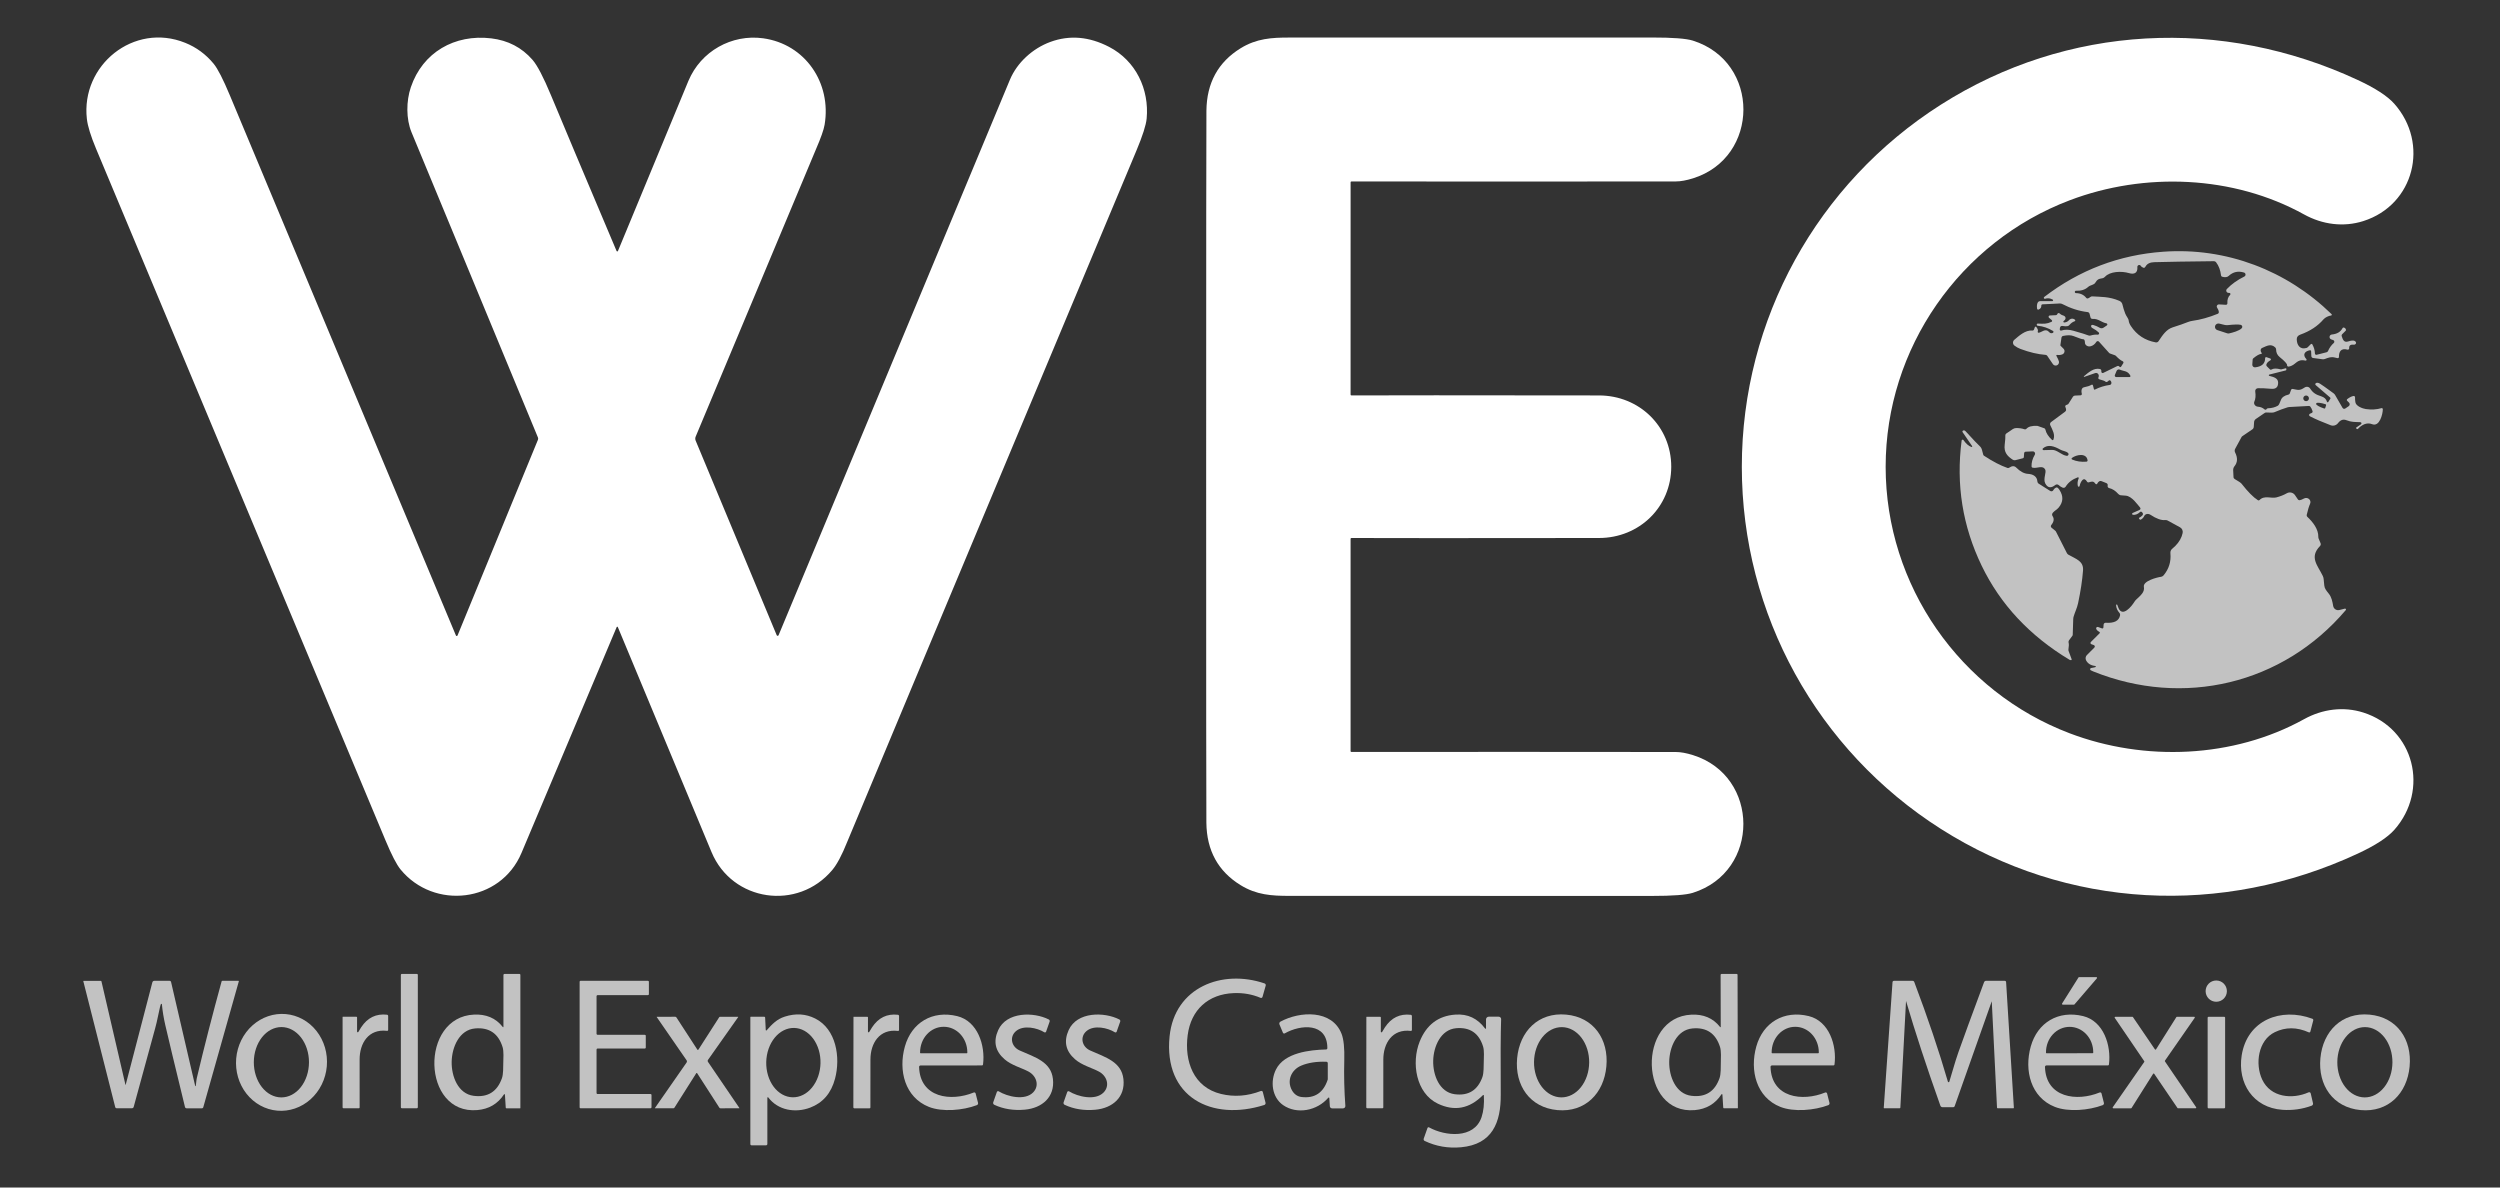 <svg width="600" height="285" viewBox="0 0 600 285" fill="none" xmlns="http://www.w3.org/2000/svg">
<rect x="0" y="0" width="600" height="285" fill="#333333" stroke="none"/>
<path d="M148.277 150.495C148.265 150.469 148.246 150.447 148.222 150.431C148.198 150.416 148.17 150.408 148.142 150.408C148.114 150.408 148.086 150.416 148.062 150.431C148.038 150.447 148.019 150.469 148.007 150.495C143.936 160.153 136.319 178.224 125.155 204.708C120.104 216.693 104.124 218.434 96.129 208.668C95.182 207.507 93.977 205.177 92.515 201.678C85.155 184.03 61.997 128.693 23.043 35.668C21.777 32.639 21.046 30.267 20.85 28.551C19.373 15.663 32.104 5.287 44.454 10.277C47.134 11.356 49.41 13.033 51.282 15.307C52.249 16.478 53.535 18.982 55.139 22.82C82.909 89.186 101.004 132.419 109.424 152.521C109.44 152.557 109.467 152.589 109.5 152.611C109.534 152.633 109.574 152.644 109.614 152.644C109.654 152.644 109.694 152.633 109.728 152.611C109.761 152.589 109.788 152.557 109.804 152.521L129.109 105.541C129.144 105.454 129.162 105.361 129.161 105.267C129.16 105.172 129.141 105.079 129.104 104.993C113.067 66.329 102.95 41.905 98.754 31.718C97.459 28.576 97.475 24.252 98.601 20.937C101.449 12.536 109.129 8.155 117.901 9.206C121.931 9.69 125.229 11.404 127.794 14.348C128.952 15.678 130.434 18.52 132.241 22.876C134.86 29.184 140.104 41.636 147.972 60.231C147.985 60.265 148.009 60.295 148.039 60.315C148.069 60.336 148.105 60.347 148.142 60.347C148.179 60.347 148.215 60.336 148.245 60.315C148.275 60.295 148.299 60.265 148.312 60.231C159.138 34.079 164.776 20.466 165.226 19.394C168.2 12.302 175.606 8.145 183.165 9.191C193.256 10.592 199.586 19.896 197.906 29.937C197.706 31.131 197.016 33.089 195.835 35.81C195.385 36.842 185.759 59.839 166.957 104.8C166.894 104.949 166.862 105.11 166.862 105.273C166.862 105.436 166.894 105.598 166.957 105.749L186.408 152.449C186.427 152.494 186.458 152.533 186.498 152.56C186.538 152.587 186.586 152.602 186.634 152.602C186.683 152.602 186.73 152.587 186.771 152.56C186.811 152.533 186.842 152.494 186.86 152.449C203.649 112.118 222.155 67.681 242.378 19.14C244.089 15.038 247.82 11.622 252.089 10.059C256.694 8.37 261.395 8.769 266.19 11.257C272.606 14.586 275.855 21.419 275.2 28.46C275.055 30.02 274.238 32.58 272.749 36.14C227.094 145.192 203.95 200.509 203.317 202.089C202.068 205.209 200.884 207.439 199.764 208.779C191.48 218.693 175.733 216.414 170.764 204.495C161.837 183.108 154.341 165.108 148.277 150.495Z" fill="white"/>
<path d="M401.099 112.013C401.094 121.678 393.444 129.109 383.764 129.12C351.348 129.16 331.539 129.16 324.337 129.12C324.285 129.12 324.235 129.14 324.197 129.177C324.16 129.215 324.139 129.265 324.139 129.317V180.287C324.139 180.335 324.159 180.382 324.193 180.416C324.227 180.451 324.274 180.47 324.322 180.47C351.189 180.443 377.145 180.446 402.19 180.48C403.361 180.483 404.74 180.734 406.327 181.231C422.373 186.257 422.52 209.17 406.282 214.277C404.691 214.778 401.42 215.026 396.469 215.023C345.985 214.996 317.007 214.991 309.535 215.008C305.17 215.018 301.556 214.784 297.738 212.434C292.341 209.108 289.605 204.116 289.53 197.46C289.493 193.974 289.476 165.49 289.48 112.008C289.483 58.526 289.503 30.042 289.54 26.556C289.615 19.899 292.351 14.908 297.749 11.581C301.566 9.236 305.18 9.003 309.546 9.013C317.018 9.03 345.996 9.026 396.48 9.003C401.43 8.999 404.701 9.248 406.292 9.749C422.53 14.861 422.378 37.774 406.332 42.795C404.745 43.292 403.366 43.542 402.195 43.546C377.15 43.58 351.194 43.581 324.327 43.551C324.279 43.551 324.232 43.57 324.198 43.605C324.164 43.639 324.145 43.685 324.145 43.734L324.139 94.703C324.139 94.756 324.16 94.806 324.197 94.843C324.235 94.88 324.285 94.901 324.337 94.901C331.539 94.861 351.349 94.862 383.769 94.906C393.444 94.921 401.099 102.348 401.099 112.013Z" fill="white"/>
<path d="M452.556 112.033C452.556 140.49 470.409 166.018 496.754 176.003C514.693 182.805 535.982 182.003 552.967 172.607C557.403 170.15 562.464 169.505 567.195 171.008C579.464 174.911 583.068 189.637 574.642 199.155C573.001 201.006 570.057 202.918 565.81 204.891C533.256 220.023 496.15 218.231 465.799 198.932C436.134 180.069 418.038 147.389 418.038 112.033C418.038 76.673 436.134 43.993 465.799 25.13C496.15 5.83 533.256 4.038 565.81 19.175C570.057 21.148 573.001 23.06 574.642 24.911C583.068 34.429 579.464 49.155 567.195 53.059C562.464 54.561 557.403 53.916 552.967 51.46C535.982 42.059 514.693 41.257 496.754 48.059C470.409 58.043 452.556 83.571 452.556 112.033Z" fill="white"/>
<path d="M490.83 71.703C490.776 71.721 490.717 71.719 490.664 71.698C490.611 71.677 490.567 71.638 490.54 71.588C490.513 71.538 490.504 71.48 490.515 71.424C490.527 71.368 490.557 71.318 490.601 71.282C499.058 64.798 508.583 61.175 519.175 60.414C534.317 59.323 548.825 64.912 559.576 75.394C559.602 75.419 559.621 75.452 559.629 75.488C559.637 75.524 559.635 75.561 559.623 75.596C559.611 75.631 559.589 75.661 559.56 75.684C559.531 75.706 559.496 75.72 559.459 75.724C558.865 75.79 558.043 76.175 557.642 76.642C556.258 78.257 554.403 79.478 552.079 80.307C551.503 80.514 551.217 80.884 551.221 81.419C551.231 82.703 551.906 83.998 553.586 83.505C553.676 83.479 553.76 83.43 553.83 83.363L554.591 82.602C554.617 82.576 554.648 82.556 554.682 82.545C554.717 82.533 554.753 82.529 554.789 82.534C554.825 82.539 554.86 82.553 554.889 82.573C554.919 82.594 554.944 82.621 554.962 82.653C555.354 83.36 555.561 84.089 555.581 84.84C555.583 84.889 555.595 84.937 555.618 84.981C555.64 85.024 555.672 85.062 555.712 85.091C555.751 85.121 555.797 85.142 555.845 85.152C555.894 85.162 555.944 85.161 555.992 85.15L558.383 84.541C558.459 84.522 558.529 84.486 558.588 84.436C558.647 84.386 558.693 84.323 558.723 84.252C559.052 83.49 559.512 82.846 560.104 82.318C560.158 82.27 560.198 82.21 560.221 82.142C560.244 82.075 560.25 82.002 560.236 81.932C560.223 81.862 560.192 81.796 560.145 81.742C560.099 81.688 560.039 81.646 559.972 81.622L559.485 81.45C559.357 81.402 559.248 81.313 559.178 81.197C559.107 81.08 559.078 80.943 559.095 80.807C559.112 80.672 559.174 80.546 559.272 80.451C559.369 80.356 559.496 80.296 559.632 80.282C560.867 80.17 561.725 79.664 562.205 78.764C562.224 78.729 562.249 78.697 562.28 78.671C562.311 78.646 562.347 78.627 562.386 78.615C562.424 78.603 562.465 78.599 562.506 78.603C562.546 78.607 562.586 78.618 562.622 78.637C562.896 78.779 563.035 78.974 563.038 79.221C563.038 79.27 563.018 79.317 562.982 79.353L562.124 80.211C562.062 80.273 562.018 80.351 561.999 80.437C561.979 80.522 561.984 80.611 562.013 80.693C562.261 81.424 562.515 82.302 563.566 81.947C564.517 81.622 565.123 81.659 565.383 82.059C565.429 82.129 565.452 82.21 565.45 82.293C565.448 82.376 565.421 82.458 565.373 82.528C565.324 82.599 565.256 82.655 565.176 82.69C565.096 82.726 565.008 82.739 564.921 82.729C564.123 82.634 563.75 82.917 563.804 83.576C563.808 83.628 563.799 83.68 563.778 83.728C563.758 83.775 563.726 83.817 563.686 83.85C563.645 83.883 563.598 83.906 563.547 83.916C563.496 83.927 563.443 83.925 563.393 83.912C561.769 83.46 561.322 84.5 561.348 85.658C561.348 85.697 561.341 85.736 561.327 85.773C561.312 85.809 561.291 85.843 561.263 85.871C561.236 85.899 561.204 85.922 561.167 85.938C561.131 85.953 561.093 85.962 561.053 85.962C560.989 85.962 560.744 85.908 560.317 85.8C559.49 85.592 558.845 85.82 557.967 86.155C557.791 86.225 557.598 86.248 557.409 86.221L555.15 85.922C555.036 85.907 554.93 85.854 554.852 85.77C554.774 85.687 554.728 85.578 554.723 85.465L554.667 84.292C554.666 84.257 554.657 84.222 554.64 84.19C554.624 84.158 554.601 84.13 554.573 84.108C554.546 84.086 554.513 84.07 554.479 84.062C554.444 84.053 554.408 84.052 554.373 84.059C553.129 84.277 552.53 85.145 553.525 86.18C553.557 86.215 553.578 86.259 553.583 86.306C553.589 86.353 553.579 86.4 553.556 86.442C553.533 86.483 553.497 86.515 553.454 86.535C553.411 86.555 553.363 86.56 553.317 86.551C551.073 86.033 551.089 87.734 549.256 87.983C549.208 87.989 549.159 87.984 549.114 87.969C549.068 87.954 549.026 87.929 548.991 87.895C548.956 87.861 548.93 87.82 548.913 87.775C548.897 87.729 548.891 87.68 548.896 87.632C548.93 87.321 548.341 86.676 547.129 85.698C546.554 85.235 546.266 84.627 546.266 83.876C546.266 83.779 546.246 83.683 546.207 83.594C546.167 83.506 546.11 83.427 546.038 83.363C545.018 82.45 544.134 82.957 542.87 83.526C542.79 83.563 542.719 83.62 542.666 83.69C542.613 83.761 542.578 83.844 542.566 83.932C542.525 84.196 542.603 84.453 542.799 84.703C542.816 84.724 542.827 84.748 542.83 84.774C542.833 84.799 542.829 84.826 542.818 84.85C542.807 84.874 542.79 84.895 542.768 84.91C542.745 84.926 542.72 84.935 542.693 84.937C542.239 84.967 541.603 85.323 540.784 86.003C540.741 86.038 540.705 86.082 540.68 86.131C540.655 86.18 540.64 86.233 540.637 86.287L540.551 87.5C540.544 87.591 540.558 87.683 540.59 87.768C540.623 87.853 540.674 87.93 540.74 87.993C540.806 88.056 540.885 88.104 540.972 88.132C541.059 88.162 541.15 88.171 541.241 88.16C542.845 87.981 543.642 87.248 543.632 85.962C543.631 85.922 543.64 85.882 543.658 85.845C543.676 85.809 543.703 85.778 543.736 85.754C543.769 85.731 543.808 85.716 543.848 85.71C543.888 85.705 543.929 85.71 543.967 85.724L544.86 86.038C544.903 86.053 544.941 86.081 544.969 86.117C544.997 86.153 545.014 86.196 545.019 86.241C545.023 86.287 545.014 86.332 544.993 86.373C544.972 86.413 544.94 86.447 544.901 86.47C544.373 86.764 544.053 87.088 543.942 87.439C543.914 87.525 543.91 87.616 543.931 87.702C543.952 87.788 543.996 87.866 544.058 87.927L544.794 88.663C544.839 88.708 544.898 88.736 544.961 88.742C545.023 88.749 545.087 88.733 545.139 88.698C545.61 88.39 546.359 88.375 547.388 88.653C547.421 88.663 547.456 88.664 547.49 88.658L548.551 88.389C548.572 88.383 548.595 88.383 548.617 88.388C548.639 88.393 548.659 88.403 548.677 88.418C548.694 88.433 548.708 88.452 548.717 88.473C548.726 88.495 548.73 88.518 548.728 88.541L548.718 88.729C548.715 88.769 548.699 88.807 548.673 88.838C548.646 88.869 548.611 88.891 548.571 88.901L544.637 89.896C544.602 89.905 544.571 89.924 544.548 89.953C544.525 89.981 544.513 90.016 544.512 90.052C544.512 90.088 544.523 90.123 544.545 90.152C544.566 90.181 544.597 90.201 544.632 90.211C545.561 90.455 546.728 90.698 546.749 91.805C546.772 92.908 546.221 93.411 545.094 93.312C543.757 93.197 542.694 93.15 541.906 93.17C541.811 93.173 541.717 93.196 541.631 93.237C541.545 93.278 541.469 93.337 541.408 93.409C541.347 93.481 541.301 93.566 541.275 93.657C541.249 93.748 541.243 93.843 541.256 93.937C541.402 94.942 541.332 95.754 541.048 96.373C540.99 96.502 540.967 96.642 540.983 96.784C540.999 96.925 541.052 97.062 541.138 97.184C541.225 97.306 541.342 97.408 541.479 97.483C541.616 97.557 541.77 97.602 541.926 97.612C542.535 97.656 543.058 97.871 543.495 98.257C543.527 98.284 543.564 98.305 543.604 98.318C543.644 98.331 543.686 98.336 543.728 98.333C543.77 98.329 543.811 98.318 543.848 98.299C543.886 98.28 543.919 98.253 543.947 98.221C543.98 98.18 544.004 98.152 544.018 98.135C544.053 98.09 544.097 98.054 544.148 98.029C544.199 98.003 544.255 97.989 544.312 97.988C545.233 97.96 546.024 97.754 546.688 97.368C546.891 97.253 547.131 96.803 547.409 96.018C547.642 95.365 548.249 94.927 549.231 94.703C549.303 94.688 549.371 94.654 549.427 94.604C549.483 94.554 549.526 94.49 549.551 94.419L549.85 93.582C549.878 93.501 549.934 93.433 550.007 93.39C550.081 93.347 550.167 93.332 550.251 93.348C551.606 93.592 551.875 93.815 553.104 93.003C553.212 92.931 553.333 92.881 553.459 92.854C553.585 92.828 553.714 92.826 553.838 92.848C553.962 92.871 554.079 92.918 554.181 92.986C554.283 93.055 554.369 93.143 554.434 93.246C555.104 94.307 555.881 94.739 557.063 95.104C557.838 95.341 558.305 95.778 558.464 96.414C558.473 96.448 558.491 96.479 558.517 96.503C558.542 96.527 558.575 96.543 558.61 96.548C558.645 96.554 558.68 96.549 558.712 96.534C558.744 96.519 558.771 96.495 558.789 96.465L559.287 95.678C559.313 95.636 559.324 95.586 559.316 95.537C559.309 95.488 559.284 95.445 559.246 95.414L555.769 92.424C555.737 92.397 555.711 92.362 555.694 92.324C555.676 92.285 555.668 92.243 555.669 92.201C555.67 92.159 555.68 92.117 555.699 92.079C555.718 92.041 555.746 92.008 555.779 91.983C556.026 91.79 556.368 91.823 556.804 92.084C557.211 92.328 558.295 93.098 560.058 94.394C560.209 94.504 560.335 94.646 560.429 94.81L562.211 97.891C562.243 97.946 562.286 97.993 562.337 98.031C562.388 98.068 562.447 98.095 562.508 98.108C562.57 98.122 562.634 98.123 562.697 98.111C562.759 98.099 562.818 98.074 562.87 98.038L563.683 97.49C563.751 97.444 563.808 97.382 563.85 97.311C563.892 97.24 563.918 97.16 563.926 97.078C563.933 96.995 563.923 96.912 563.895 96.834C563.867 96.757 563.822 96.686 563.764 96.627L563.312 96.18C563.285 96.154 563.265 96.122 563.252 96.087C563.238 96.052 563.233 96.014 563.235 95.977C563.238 95.939 563.248 95.903 563.266 95.87C563.283 95.837 563.308 95.808 563.337 95.785C563.872 95.379 564.366 95.128 564.82 95.033C564.868 95.023 564.919 95.024 564.967 95.037C565.015 95.049 565.06 95.072 565.098 95.105C565.135 95.137 565.165 95.178 565.185 95.223C565.204 95.269 565.213 95.319 565.211 95.368C565.194 95.666 565.221 96.055 565.292 96.536C565.434 97.485 567.048 98.069 567.799 98.175C569.163 98.368 570.412 98.296 571.546 97.957C571.584 97.946 571.625 97.944 571.664 97.952C571.703 97.959 571.741 97.975 571.772 97.999C571.804 98.023 571.83 98.055 571.848 98.091C571.866 98.126 571.876 98.166 571.876 98.206C571.881 99.338 571.114 102.521 569.302 101.8C567.987 101.277 566.749 102.018 565.906 102.932C565.871 102.969 565.823 102.991 565.771 102.994C565.719 102.997 565.668 102.98 565.627 102.947L565.52 102.851C565.5 102.834 565.485 102.813 565.475 102.79C565.465 102.766 565.46 102.74 565.461 102.714C565.463 102.688 565.47 102.663 565.483 102.64C565.496 102.617 565.514 102.597 565.535 102.582L566.637 101.83C566.684 101.797 566.72 101.75 566.74 101.696C566.76 101.641 566.762 101.582 566.746 101.526C566.73 101.47 566.698 101.421 566.653 101.384C566.608 101.348 566.553 101.326 566.495 101.323C565.028 101.252 564.439 101.348 563.094 100.835C562.363 100.554 561.708 100.79 561.129 101.541C560.926 101.807 560.644 102.001 560.327 102.095C560.01 102.189 559.674 102.178 559.368 102.064C557.331 101.292 555.664 100.571 554.368 99.901C554.311 99.871 554.264 99.826 554.231 99.77C554.199 99.714 554.184 99.65 554.186 99.586C554.189 99.522 554.21 99.46 554.246 99.407C554.283 99.354 554.334 99.312 554.393 99.287L554.804 99.115C554.889 99.078 554.958 99.012 554.996 98.929C555.035 98.847 555.041 98.753 555.013 98.668C554.85 98.18 554.666 97.815 554.459 97.571C554.418 97.524 554.367 97.487 554.31 97.462C554.253 97.437 554.191 97.426 554.129 97.429L549.388 97.688C549.267 97.695 549.146 97.717 549.028 97.754C548.114 98.032 547.041 98.429 545.81 98.947C545.573 99.045 544.936 99.062 543.901 98.998C543.772 98.991 543.644 99.027 543.535 99.099L541.409 100.551C541.285 100.633 541.183 100.743 541.109 100.87C541.035 100.998 540.991 101.14 540.982 101.287L540.901 102.465C540.893 102.582 540.858 102.695 540.799 102.796C540.74 102.898 540.659 102.984 540.561 103.049L538.17 104.678C538.08 104.738 538.007 104.82 537.957 104.917L536.434 107.724C536.362 107.855 536.324 108.002 536.322 108.153C536.32 108.303 536.355 108.452 536.424 108.587C537.073 109.873 537.028 110.971 536.287 111.881C536.061 112.156 535.945 112.505 535.962 112.861L536.043 114.516C536.048 114.609 536.076 114.7 536.126 114.779C536.176 114.859 536.245 114.926 536.327 114.972C537.261 115.504 537.811 115.878 537.977 116.094C539.493 118.033 540.796 119.35 541.886 120.043C541.95 120.085 542.027 120.103 542.102 120.094C542.177 120.086 542.246 120.052 542.297 119.998C543.459 118.81 545.129 119.698 546.332 119.378C547.27 119.131 548.107 118.798 548.845 118.378C549.169 118.196 549.549 118.141 549.911 118.226C550.273 118.31 550.59 118.528 550.799 118.835L551.485 119.845C551.533 119.917 551.601 119.973 551.681 120.008C551.761 120.043 551.849 120.056 551.936 120.043C552.197 120.006 552.534 119.874 552.947 119.648C553.136 119.541 553.355 119.495 553.573 119.515C553.791 119.535 553.997 119.62 554.16 119.758C554.324 119.897 554.438 120.081 554.485 120.285C554.532 120.49 554.511 120.704 554.424 120.896C554.153 121.495 553.886 122.377 553.622 123.541C553.6 123.632 553.603 123.728 553.63 123.818C553.656 123.907 553.706 123.989 553.774 124.054C555.043 125.252 556.444 126.967 556.398 128.871C556.395 129.005 556.421 129.14 556.474 129.267L556.931 130.363C556.979 130.479 556.992 130.607 556.968 130.731C556.943 130.854 556.883 130.968 556.794 131.059C554.175 133.764 556.251 135.693 557.469 138.226C557.577 138.448 557.646 138.688 557.672 138.937L557.83 140.526C557.863 140.856 557.973 141.176 558.15 141.46C558.312 141.724 558.554 142.05 558.875 142.439C559.586 143.297 559.779 144.378 559.962 145.439C559.991 145.604 560.054 145.76 560.146 145.899C560.238 146.038 560.358 146.156 560.498 146.247C560.638 146.337 560.795 146.398 560.96 146.425C561.124 146.452 561.293 146.445 561.454 146.404L562.769 146.069C562.814 146.057 562.861 146.06 562.904 146.077C562.947 146.094 562.983 146.124 563.008 146.163C563.033 146.202 563.045 146.247 563.042 146.293C563.039 146.34 563.022 146.384 562.992 146.419C547.87 164.236 523.982 169.866 502.343 161.13C502.079 161.025 501.884 160.932 501.759 160.851C501.71 160.82 501.672 160.774 501.649 160.721C501.626 160.668 501.62 160.61 501.631 160.553C501.642 160.497 501.67 160.446 501.711 160.406C501.752 160.367 501.804 160.341 501.86 160.333C502.513 160.221 502.876 160.138 502.947 160.084C502.968 160.067 502.984 160.045 502.992 160.019C503.001 159.994 503.001 159.966 502.994 159.94C502.987 159.914 502.973 159.891 502.953 159.873C502.932 159.855 502.907 159.844 502.881 159.84C501.808 159.715 501.068 159.263 500.662 158.485C500.556 158.278 500.518 158.043 500.554 157.813C500.589 157.584 500.696 157.371 500.86 157.206L502.647 155.419C502.691 155.375 502.723 155.321 502.74 155.262C502.758 155.202 502.759 155.14 502.746 155.079C502.732 155.019 502.703 154.963 502.662 154.917C502.621 154.87 502.568 154.835 502.51 154.815L501.921 154.607C501.871 154.59 501.826 154.56 501.791 154.52C501.756 154.48 501.731 154.432 501.72 154.38C501.708 154.328 501.71 154.273 501.724 154.222C501.739 154.17 501.767 154.123 501.804 154.084L503.901 151.988C503.924 151.964 503.941 151.936 503.951 151.904C503.961 151.873 503.963 151.84 503.958 151.808C503.953 151.775 503.941 151.744 503.922 151.717C503.904 151.691 503.879 151.668 503.85 151.653C503.447 151.439 503.195 151.199 503.094 150.932C503.07 150.87 503.064 150.802 503.076 150.737C503.089 150.672 503.12 150.612 503.166 150.564C503.211 150.517 503.269 150.483 503.333 150.468C503.397 150.453 503.464 150.457 503.525 150.48L504.485 150.82C504.521 150.833 504.559 150.837 504.597 150.832C504.635 150.827 504.672 150.814 504.704 150.793C504.736 150.772 504.762 150.743 504.781 150.71C504.801 150.677 504.812 150.64 504.815 150.602L504.865 149.911C504.869 149.848 504.886 149.786 504.914 149.729C504.942 149.672 504.981 149.621 505.029 149.579C505.077 149.537 505.133 149.505 505.194 149.484C505.255 149.464 505.319 149.456 505.383 149.46C507.414 149.598 508.557 149.01 508.815 147.693C508.837 147.581 508.832 147.466 508.801 147.355C508.77 147.245 508.714 147.144 508.637 147.059C508.16 146.521 507.901 145.92 507.86 145.257C507.852 145.217 507.86 145.176 507.883 145.142C507.905 145.108 507.94 145.085 507.98 145.076C508.019 145.068 508.061 145.076 508.094 145.099C508.128 145.121 508.152 145.156 508.16 145.196C508.302 145.602 508.398 145.859 508.449 145.967C509.449 148.196 511.612 145.485 512.231 144.475C512.372 144.243 512.545 144.031 512.744 143.845C513.784 142.876 514.769 142.079 514.53 140.84C514.261 139.434 517.744 138.551 518.586 138.444C518.857 138.409 519.103 138.273 519.277 138.064C520.535 136.548 521.077 134.805 520.901 132.835C520.81 131.866 521.469 131.648 522.043 131.064C523.008 130.086 523.605 129.04 523.835 127.927C523.891 127.658 523.859 127.379 523.744 127.13C523.629 126.882 523.436 126.677 523.195 126.546L520.231 124.927C520.059 124.834 519.864 124.795 519.672 124.815C518.715 124.913 517.525 124.49 516.104 123.546C515.975 123.461 515.832 123.401 515.684 123.369C515.535 123.338 515.385 123.335 515.245 123.363C515.104 123.39 514.975 123.447 514.867 123.528C514.76 123.61 514.676 123.715 514.622 123.835C514.466 124.184 514.205 124.466 513.84 124.683C513.779 124.719 513.708 124.73 513.64 124.715C513.572 124.7 513.513 124.659 513.475 124.602L513.378 124.465C513.366 124.446 513.358 124.425 513.355 124.403C513.351 124.381 513.353 124.359 513.359 124.338C513.365 124.316 513.376 124.297 513.391 124.28C513.406 124.264 513.424 124.25 513.444 124.241C513.691 124.143 513.94 123.955 514.19 123.678C514.271 123.587 514.314 123.468 514.31 123.347C514.306 123.225 514.256 123.109 514.17 123.023L514.028 122.881C513.973 122.827 513.9 122.796 513.823 122.795C513.746 122.794 513.672 122.823 513.617 122.876C513.075 123.404 512.502 123.627 511.896 123.546C511.847 123.54 511.802 123.518 511.767 123.484C511.732 123.449 511.71 123.404 511.703 123.356C511.696 123.308 511.705 123.258 511.729 123.216C511.753 123.173 511.79 123.139 511.835 123.12L513.515 122.363C513.564 122.342 513.607 122.308 513.641 122.267C513.675 122.225 513.698 122.175 513.709 122.122C513.72 122.069 513.718 122.014 513.704 121.962C513.69 121.909 513.663 121.861 513.627 121.82C513.073 121.211 511.678 119.049 510.155 118.957C509.407 118.913 508.991 118.879 508.906 118.856C508.694 118.799 508.503 118.683 508.358 118.521C507.718 117.79 506.999 117.329 506.2 117.14C506.093 117.114 505.998 117.053 505.929 116.967C505.861 116.882 505.824 116.776 505.825 116.668C505.825 116.661 505.833 116.6 505.85 116.485C505.866 116.379 505.847 116.271 505.796 116.177C505.745 116.083 505.664 116.007 505.566 115.962C505.15 115.773 504.762 115.615 504.403 115.49C504.156 115.406 503.947 115.424 503.774 115.546C503.581 115.681 503.436 115.859 503.337 116.079C503.321 116.116 503.295 116.148 503.263 116.173C503.231 116.197 503.193 116.213 503.152 116.218C503.112 116.224 503.071 116.219 503.034 116.204C502.996 116.19 502.962 116.166 502.936 116.135L502.683 115.83C502.625 115.761 502.553 115.704 502.472 115.662C502.391 115.62 502.302 115.595 502.211 115.587C502.004 115.573 501.706 115.631 501.317 115.759C501.236 115.787 501.148 115.785 501.068 115.753C500.988 115.722 500.922 115.663 500.881 115.587C500.738 115.312 500.564 115.133 500.358 115.049C500.148 114.964 499.942 115.037 499.738 115.267C499.434 115.612 499.222 116.072 499.104 116.648C499.094 116.695 499.068 116.738 499.031 116.769C498.993 116.799 498.946 116.816 498.898 116.817C498.849 116.818 498.802 116.802 498.764 116.772C498.726 116.742 498.699 116.7 498.688 116.653C498.546 116.047 498.612 115.431 498.886 114.805C498.9 114.772 498.905 114.735 498.898 114.7C498.892 114.664 498.875 114.631 498.85 114.605C498.825 114.579 498.793 114.561 498.758 114.553C498.723 114.545 498.686 114.548 498.652 114.561C497.339 115.049 496.376 115.793 495.764 116.795C495.691 116.914 495.579 117.003 495.446 117.048C495.314 117.093 495.169 117.089 495.038 117.038C494.73 116.92 494.409 116.712 494.073 116.414C493.962 116.317 493.82 116.263 493.673 116.26C493.525 116.257 493.381 116.306 493.266 116.399C492.348 117.14 491.475 117.216 490.855 116.008C490.297 114.911 491.211 113.363 490.845 112.693C490.2 111.536 488.896 112.521 487.794 112.236C487.732 112.22 487.676 112.184 487.636 112.135C487.595 112.086 487.573 112.025 487.571 111.962C487.537 111.018 487.794 110.081 488.343 109.15C488.393 109.066 488.42 108.97 488.419 108.871C488.419 108.773 488.392 108.677 488.341 108.593C488.29 108.508 488.217 108.439 488.13 108.392C488.042 108.346 487.944 108.323 487.845 108.328L486.165 108.409C486.067 108.415 485.975 108.456 485.906 108.524C485.837 108.592 485.795 108.683 485.789 108.78L485.723 109.714C485.719 109.777 485.694 109.837 485.653 109.885C485.612 109.934 485.556 109.968 485.495 109.983L483.688 110.439C483.586 110.467 483.478 110.472 483.372 110.454C483.267 110.437 483.165 110.397 483.073 110.338C481.769 109.495 480.911 108.566 481.124 106.764C481.26 105.624 481.312 104.884 481.282 104.546C481.274 104.447 481.292 104.348 481.335 104.258C481.378 104.168 481.443 104.091 481.525 104.033L483.063 102.988C483.292 102.832 483.56 102.746 483.835 102.739C484.573 102.719 485.251 102.813 485.87 103.023C485.953 103.052 486.042 103.056 486.127 103.034C486.212 103.012 486.289 102.966 486.348 102.901C486.832 102.37 487.706 102.142 488.972 102.216C489.009 102.219 489.047 102.228 489.084 102.241L490.627 102.785C490.692 102.808 490.75 102.847 490.796 102.899C490.841 102.951 490.872 103.013 490.886 103.079C491.079 103.955 491.617 104.791 492.5 105.587C492.524 105.608 492.552 105.622 492.583 105.63C492.614 105.638 492.646 105.638 492.677 105.63C492.708 105.623 492.736 105.608 492.76 105.587C492.784 105.566 492.803 105.54 492.815 105.51C493.282 104.338 492.622 103.231 492.063 102.038C492.005 101.914 491.991 101.774 492.024 101.64C492.057 101.507 492.136 101.389 492.246 101.307L495.632 98.8C495.709 98.742 495.771 98.666 495.811 98.579C495.851 98.493 495.868 98.397 495.86 98.302C495.847 98.12 495.788 97.906 495.683 97.663C495.665 97.623 495.656 97.579 495.655 97.535C495.655 97.491 495.663 97.448 495.68 97.407C495.696 97.367 495.721 97.329 495.752 97.299C495.783 97.267 495.82 97.243 495.86 97.226L496.216 97.079C496.315 97.036 496.4 96.963 496.459 96.871L497.505 95.216C497.555 95.136 497.624 95.069 497.705 95.022C497.787 94.974 497.878 94.947 497.972 94.942L499.348 94.876C499.393 94.873 499.438 94.861 499.478 94.839C499.519 94.818 499.554 94.788 499.581 94.751C499.608 94.715 499.627 94.673 499.636 94.629C499.644 94.585 499.643 94.539 499.632 94.495C499.507 93.988 499.527 93.58 499.693 93.272C499.737 93.191 499.799 93.121 499.873 93.067C499.948 93.012 500.034 92.975 500.124 92.957C500.947 92.798 501.561 92.595 501.967 92.348C501.997 92.329 502.032 92.318 502.067 92.315C502.103 92.312 502.138 92.318 502.171 92.331C502.204 92.344 502.234 92.365 502.257 92.392C502.281 92.419 502.298 92.451 502.307 92.485L502.54 93.399C502.547 93.422 502.558 93.443 502.574 93.461C502.59 93.479 502.609 93.493 502.631 93.503C502.653 93.513 502.676 93.518 502.7 93.517C502.724 93.517 502.748 93.511 502.769 93.5C503.889 92.932 505.094 92.558 506.383 92.379C506.461 92.366 506.534 92.331 506.593 92.278C506.651 92.225 506.693 92.156 506.713 92.079C506.784 91.815 506.715 91.573 506.505 91.353C506.478 91.325 506.446 91.302 506.41 91.286C506.375 91.27 506.336 91.263 506.297 91.263C506.258 91.263 506.219 91.27 506.183 91.286C506.148 91.302 506.115 91.325 506.089 91.353C505.737 91.722 505.458 91.786 505.251 91.546C505.153 91.434 504.693 91.267 503.87 91.043C503.6 90.972 503.527 90.79 503.652 90.495C503.705 90.37 503.722 90.232 503.703 90.097C503.683 89.962 503.627 89.836 503.541 89.735C503.456 89.634 503.345 89.561 503.221 89.527C503.097 89.493 502.967 89.497 502.845 89.541C501.204 90.13 500.329 90.434 500.221 90.455C500.201 90.458 500.18 90.455 500.162 90.445C500.144 90.435 500.13 90.42 500.122 90.401C500.114 90.382 500.112 90.362 500.117 90.342C500.122 90.322 500.134 90.305 500.15 90.292C501.241 89.389 502.53 88.226 503.982 88.561C504.079 88.583 504.165 88.637 504.227 88.713C504.288 88.79 504.322 88.885 504.322 88.983V89.211C504.322 89.265 504.336 89.318 504.362 89.365C504.388 89.413 504.425 89.453 504.47 89.481C504.515 89.51 504.567 89.527 504.62 89.531C504.673 89.534 504.726 89.523 504.774 89.5C505.918 88.949 507.016 88.414 508.068 87.896C508.329 87.768 508.534 87.808 508.683 88.018C508.705 88.048 508.734 88.071 508.767 88.087C508.801 88.103 508.838 88.111 508.874 88.109C508.911 88.108 508.947 88.097 508.979 88.079C509.011 88.06 509.039 88.034 509.058 88.003L509.586 87.165C509.61 87.126 509.626 87.082 509.632 87.036C509.638 86.99 509.634 86.944 509.621 86.9C509.607 86.855 509.585 86.815 509.554 86.78C509.524 86.745 509.486 86.717 509.444 86.698C508.991 86.502 508.461 86.086 507.855 85.45C507.769 85.356 507.66 85.287 507.541 85.246L506.368 84.83C506.305 84.807 506.249 84.769 506.205 84.719L503.749 81.993C503.708 81.947 503.656 81.912 503.599 81.89C503.542 81.867 503.481 81.859 503.42 81.864C503.359 81.869 503.3 81.889 503.248 81.921C503.196 81.953 503.152 81.997 503.119 82.049C502.774 82.597 502.326 82.947 501.774 83.099C501.605 83.146 501.426 83.156 501.254 83.13C501.082 83.104 500.92 83.041 500.783 82.948C500.647 82.854 500.539 82.732 500.468 82.593C500.397 82.453 500.367 82.299 500.378 82.145C500.385 82.026 500.354 81.864 500.287 81.658C500.262 81.581 500.211 81.515 500.144 81.471C500.077 81.427 499.996 81.407 499.916 81.414C499.72 81.434 498.962 81.182 497.642 80.658C497.03 80.414 496.2 80.4 495.155 80.617C495.052 80.638 494.959 80.689 494.887 80.765C494.815 80.84 494.769 80.936 494.754 81.038L494.49 82.83C494.485 82.858 494.487 82.887 494.496 82.915C494.505 82.942 494.52 82.967 494.541 82.988L495.241 83.688C495.338 83.785 495.409 83.905 495.449 84.036C495.489 84.167 495.496 84.306 495.469 84.44C495.442 84.574 495.383 84.699 495.296 84.805C495.21 84.91 495.098 84.992 494.972 85.043C494.573 85.206 494.146 85.25 493.693 85.175C493.664 85.17 493.634 85.174 493.607 85.185C493.58 85.196 493.557 85.215 493.54 85.239C493.524 85.263 493.515 85.291 493.514 85.321C493.513 85.35 493.52 85.379 493.535 85.404C493.86 85.983 494.062 86.428 494.139 86.739C494.184 86.923 494.162 87.116 494.078 87.286C493.995 87.456 493.854 87.591 493.682 87.668C493.51 87.745 493.316 87.758 493.135 87.707C492.954 87.654 492.798 87.54 492.693 87.384L491.337 85.394C491.294 85.33 491.238 85.277 491.172 85.239C491.106 85.2 491.033 85.177 490.957 85.17C489.106 85.035 487.089 84.559 484.906 83.744C484.405 83.558 483.926 83.29 483.469 82.942C483.363 82.861 483.276 82.757 483.215 82.639C483.154 82.52 483.121 82.389 483.117 82.256C483.114 82.123 483.141 81.99 483.196 81.869C483.25 81.748 483.332 81.641 483.434 81.556C484.469 80.688 486.038 79.175 487.738 79.338C487.831 79.347 487.924 79.325 488.003 79.275C488.081 79.225 488.14 79.151 488.17 79.064L488.358 78.531C488.37 78.498 488.391 78.468 488.418 78.445C488.445 78.423 488.478 78.407 488.513 78.401C488.548 78.395 488.584 78.398 488.617 78.41C488.65 78.422 488.68 78.443 488.703 78.47C489.065 78.91 489.185 79.277 489.063 79.571C489.051 79.603 489.046 79.638 489.05 79.672C489.053 79.707 489.065 79.739 489.084 79.767C489.104 79.796 489.129 79.818 489.159 79.834C489.189 79.849 489.223 79.857 489.256 79.856C489.926 79.84 490.891 78.698 491.718 79.637C491.908 79.851 492.09 79.96 492.266 79.967C492.564 79.981 492.75 79.9 492.825 79.724C492.847 79.673 492.85 79.616 492.834 79.563C492.817 79.51 492.781 79.464 492.733 79.434C491.583 78.724 490.356 78.306 489.053 78.18C488.983 78.174 488.917 78.14 488.872 78.085C488.826 78.029 488.804 77.958 488.81 77.886V77.876C488.815 77.814 488.844 77.757 488.89 77.717C488.936 77.676 488.997 77.655 489.058 77.658C490.551 77.713 491.124 77.795 492.363 77.241C492.401 77.224 492.435 77.198 492.46 77.165C492.485 77.131 492.502 77.092 492.508 77.05C492.514 77.008 492.51 76.966 492.495 76.927C492.48 76.888 492.456 76.853 492.424 76.825L491.764 76.262C491.716 76.222 491.682 76.169 491.666 76.109C491.649 76.049 491.651 75.986 491.671 75.927C491.691 75.868 491.729 75.816 491.779 75.778C491.829 75.74 491.889 75.718 491.952 75.713L493.414 75.642C493.478 75.639 493.541 75.619 493.595 75.585C493.65 75.55 493.694 75.501 493.723 75.445C493.784 75.329 493.816 75.267 493.82 75.257C493.85 75.22 493.888 75.19 493.931 75.169C493.973 75.148 494.02 75.137 494.068 75.135C494.115 75.134 494.162 75.143 494.206 75.161C494.25 75.179 494.29 75.207 494.322 75.241C494.529 75.455 494.772 75.6 495.053 75.678C495.456 75.786 495.681 75.978 495.728 76.252C495.772 76.529 495.623 76.793 495.282 77.043C495.247 77.068 495.221 77.103 495.208 77.143C495.195 77.184 495.196 77.227 495.211 77.267C495.225 77.307 495.252 77.341 495.288 77.364C495.324 77.387 495.366 77.397 495.409 77.394C495.879 77.36 496.249 77.187 496.52 76.876C496.957 76.368 497.596 76.379 498.002 76.749C498.029 76.774 498.049 76.805 498.06 76.839C498.07 76.874 498.072 76.91 498.064 76.946C498.057 76.981 498.04 77.014 498.016 77.041C497.991 77.068 497.961 77.088 497.926 77.099C497.446 77.255 497.007 77.571 496.612 78.049C496.513 78.164 496.379 78.242 496.231 78.272C495.906 78.333 495.542 78.324 495.139 78.246C494.855 78.192 494.649 78.236 494.52 78.379C494.405 78.507 494.346 78.736 494.343 79.064C494.342 79.108 494.352 79.152 494.372 79.192C494.392 79.231 494.42 79.266 494.456 79.292C494.492 79.318 494.533 79.336 494.577 79.343C494.621 79.35 494.666 79.347 494.708 79.333C495.557 79.055 496.518 79.069 497.591 79.373C499.612 79.949 500.801 80.319 501.16 80.485C501.329 80.567 501.525 80.583 501.708 80.531C502.368 80.338 502.948 80.269 503.449 80.323C503.513 80.329 503.577 80.315 503.632 80.284C503.688 80.252 503.733 80.204 503.76 80.147C503.787 80.089 503.796 80.024 503.785 79.961C503.774 79.898 503.743 79.84 503.698 79.795C503.332 79.436 502.804 79.069 502.114 78.693C502.051 78.659 501.995 78.611 501.951 78.554C501.907 78.497 501.878 78.432 501.864 78.365C501.851 78.299 501.854 78.233 501.874 78.172C501.893 78.112 501.929 78.059 501.977 78.018C502.065 77.947 502.227 77.949 502.464 78.023C503.046 78.203 503.522 78.411 503.891 78.647C504.035 78.741 504.204 78.789 504.377 78.786C504.549 78.784 504.718 78.73 504.86 78.632L505.647 78.099C505.692 78.067 505.726 78.023 505.746 77.972C505.766 77.921 505.77 77.865 505.758 77.811C505.746 77.757 505.719 77.708 505.679 77.67C505.64 77.632 505.59 77.606 505.535 77.597C504.353 77.394 503.596 76.429 502.211 76.536C502.1 76.544 501.99 76.513 501.9 76.448C501.81 76.383 501.745 76.288 501.718 76.18L501.495 75.312C501.468 75.204 501.409 75.106 501.326 75.032C501.242 74.959 501.138 74.913 501.028 74.901C498.984 74.661 496.95 74.013 494.926 72.957C494.747 72.867 494.547 72.825 494.348 72.835L490.195 73.038C490.157 73.04 490.119 73.05 490.084 73.067C490.049 73.083 490.017 73.106 489.991 73.135C489.966 73.164 489.946 73.198 489.933 73.234C489.92 73.271 489.914 73.309 489.916 73.348C489.933 73.795 489.716 74.111 489.266 74.297C489.229 74.312 489.188 74.319 489.148 74.316C489.108 74.313 489.069 74.301 489.034 74.281C488.998 74.261 488.968 74.234 488.945 74.2C488.922 74.167 488.907 74.129 488.901 74.089C488.806 73.443 488.862 72.944 489.068 72.592C489.124 72.496 489.204 72.416 489.3 72.361C489.396 72.306 489.505 72.277 489.617 72.277H492.551C492.595 72.275 492.638 72.26 492.672 72.231C492.707 72.203 492.731 72.165 492.741 72.121C492.752 72.078 492.748 72.033 492.73 71.992C492.712 71.951 492.681 71.918 492.642 71.896C492.019 71.561 491.415 71.497 490.83 71.703ZM535.058 70.302L534.82 70.287C534.715 70.282 534.613 70.246 534.528 70.185C534.442 70.123 534.376 70.038 534.338 69.94C534.299 69.842 534.29 69.735 534.31 69.632C534.331 69.529 534.381 69.434 534.454 69.358C535.574 68.187 536.97 67.191 538.642 66.368C538.735 66.322 538.812 66.249 538.863 66.159C538.914 66.068 538.936 65.965 538.927 65.861C538.919 65.758 538.879 65.659 538.814 65.579C538.748 65.498 538.66 65.439 538.561 65.409C537.156 64.976 535.928 65.25 534.876 66.231C534.53 66.553 534.009 66.614 533.312 66.414C533.242 66.394 533.179 66.354 533.132 66.299C533.085 66.244 533.056 66.176 533.048 66.104C532.903 64.849 532.512 63.803 531.876 62.967C531.809 62.879 531.723 62.808 531.625 62.76C531.526 62.711 531.417 62.687 531.307 62.688C525.04 62.752 520.278 62.83 517.023 62.922C516.018 62.949 515.331 63.279 514.962 63.911C514.789 64.209 514.62 64.331 514.454 64.277C514.153 64.175 513.935 64.02 513.799 63.81C513.745 63.724 513.664 63.658 513.568 63.624C513.472 63.59 513.367 63.589 513.27 63.622C513.174 63.655 513.092 63.72 513.036 63.805C512.981 63.891 512.957 63.993 512.967 64.094C513.079 65.505 512.221 65.922 510.972 65.551C509.165 65.013 506.393 65.12 505.2 66.424C504.505 67.186 503.703 66.409 502.911 67.795C502.535 68.46 501.728 68.343 501.139 68.876C500.419 69.532 499.451 69.834 498.236 69.779C498.166 69.777 498.098 69.801 498.046 69.847C497.994 69.894 497.962 69.959 497.957 70.028V70.049C497.954 70.088 497.959 70.127 497.972 70.164C497.985 70.2 498.006 70.234 498.032 70.263C498.059 70.291 498.091 70.314 498.127 70.33C498.163 70.345 498.202 70.353 498.241 70.353C499.28 70.363 500.099 70.742 500.698 71.49C500.747 71.553 500.816 71.599 500.895 71.62C500.974 71.641 501.057 71.636 501.134 71.607C501.324 71.536 501.512 71.424 501.698 71.272C501.825 71.168 501.989 71.117 502.155 71.13C504.079 71.267 506.17 71.13 508.657 72.206C508.838 72.285 508.998 72.404 509.125 72.555C509.251 72.706 509.339 72.883 509.383 73.074C509.556 73.818 509.781 74.546 510.058 75.257C510.327 75.947 510.845 76.439 510.891 76.967C510.925 77.346 511.101 77.778 511.419 78.262C512.823 80.4 514.808 81.703 517.373 82.17C517.501 82.194 517.633 82.18 517.753 82.13C517.873 82.079 517.976 81.994 518.048 81.886C519.002 80.465 519.901 79.043 521.469 78.556C522.908 78.106 524.124 77.681 525.119 77.282C525.456 77.147 525.809 77.053 526.17 77.003C528.119 76.736 530.148 76.172 532.256 75.312C532.34 75.279 532.41 75.219 532.457 75.142C532.503 75.066 532.524 74.976 532.515 74.886C532.485 74.537 532.351 74.192 532.114 73.851C532.06 73.774 532.029 73.683 532.024 73.589C532.019 73.496 532.041 73.402 532.087 73.32C532.133 73.237 532.201 73.169 532.284 73.123C532.367 73.077 532.461 73.055 532.556 73.059L534.211 73.15C534.259 73.153 534.308 73.146 534.354 73.128C534.4 73.111 534.441 73.084 534.476 73.05C534.51 73.015 534.537 72.974 534.554 72.928C534.572 72.882 534.579 72.833 534.576 72.785C534.518 71.925 534.738 71.25 535.236 70.759C535.272 70.722 535.297 70.676 535.307 70.625C535.318 70.574 535.313 70.522 535.294 70.474C535.276 70.425 535.243 70.383 535.202 70.353C535.16 70.323 535.11 70.305 535.058 70.302ZM532.292 77.653C532.112 77.677 531.945 77.762 531.819 77.893C531.693 78.023 531.615 78.193 531.597 78.374C531.58 78.555 531.624 78.737 531.722 78.889C531.82 79.042 531.968 79.157 532.139 79.216L534.53 79.998C534.67 80.047 534.823 80.056 534.972 80.023C535.81 79.84 537.414 79.409 538.018 78.769C538.077 78.706 538.119 78.629 538.139 78.544C538.158 78.46 538.155 78.371 538.129 78.289C538.103 78.206 538.056 78.132 537.992 78.073C537.927 78.015 537.849 77.975 537.764 77.957C537.199 77.839 536.16 77.864 534.647 78.033C533.83 78.12 532.82 77.587 532.292 77.653ZM511.287 90.165C510.647 88.912 509.632 89.125 508.774 88.713C508.702 88.679 508.623 88.66 508.543 88.657C508.463 88.654 508.384 88.668 508.309 88.697C508.234 88.726 508.166 88.77 508.109 88.826C508.052 88.882 508.007 88.949 507.977 89.023L507.566 90.013C507.544 90.066 507.536 90.124 507.542 90.181C507.548 90.238 507.568 90.293 507.6 90.341C507.632 90.388 507.675 90.427 507.726 90.454C507.777 90.481 507.833 90.495 507.891 90.495H511.084C511.122 90.495 511.16 90.485 511.194 90.466C511.228 90.447 511.256 90.419 511.277 90.386C511.297 90.353 511.308 90.316 511.31 90.277C511.312 90.239 511.304 90.2 511.287 90.165ZM554.145 95.602C554.145 95.513 554.127 95.424 554.093 95.341C554.059 95.259 554.009 95.184 553.945 95.121C553.882 95.058 553.807 95.008 553.725 94.973C553.642 94.939 553.554 94.922 553.464 94.922C553.284 94.922 553.111 94.993 552.983 95.121C552.856 95.248 552.784 95.421 552.784 95.602C552.784 95.782 552.856 95.955 552.983 96.083C553.111 96.21 553.284 96.282 553.464 96.282C553.554 96.282 553.642 96.264 553.725 96.23C553.807 96.196 553.882 96.146 553.945 96.083C554.009 96.02 554.059 95.945 554.093 95.862C554.127 95.78 554.145 95.691 554.145 95.602ZM558.063 97.901L558.261 97.282C558.27 97.255 558.273 97.227 558.271 97.199C558.269 97.171 558.261 97.144 558.249 97.119C558.236 97.094 558.218 97.072 558.197 97.054C558.176 97.035 558.151 97.022 558.124 97.013L558.048 96.993C557.523 96.823 557.003 96.707 556.603 96.671C556.203 96.635 555.954 96.681 555.911 96.8L555.876 96.916C555.837 97.037 556.009 97.22 556.355 97.426C556.7 97.631 557.191 97.843 557.718 98.013L557.794 98.038C557.821 98.047 557.849 98.05 557.877 98.048C557.905 98.046 557.932 98.038 557.957 98.026C557.982 98.013 558.004 97.995 558.023 97.974C558.041 97.953 558.055 97.928 558.063 97.901ZM490.292 107.622C490.255 107.654 490.229 107.696 490.218 107.744C490.207 107.791 490.211 107.841 490.23 107.886C490.249 107.931 490.282 107.97 490.324 107.996C490.366 108.022 490.415 108.035 490.464 108.033C490.86 108.006 491.549 107.988 492.53 107.977C493.713 107.962 494.769 109.231 495.992 109.399C496.078 109.411 496.166 109.396 496.242 109.354C496.318 109.313 496.379 109.247 496.415 109.169C496.451 109.09 496.46 109.001 496.442 108.916C496.423 108.831 496.378 108.755 496.312 108.698C495.784 108.247 495.068 108.247 494.469 107.911C493.038 107.099 491.515 106.546 490.292 107.622ZM497.307 110.287C498.356 110.737 499.507 110.908 500.759 110.8C500.797 110.797 500.834 110.786 500.868 110.768C500.902 110.75 500.932 110.725 500.957 110.695C500.981 110.665 500.999 110.631 501.009 110.594C501.02 110.557 501.023 110.518 501.018 110.48C500.764 108.622 498.322 109.109 497.261 109.906C497.231 109.93 497.207 109.961 497.192 109.997C497.177 110.032 497.172 110.071 497.176 110.11C497.181 110.148 497.195 110.185 497.218 110.216C497.241 110.247 497.272 110.271 497.307 110.287Z" fill="white" fill-opacity="0.7"/>
<path d="M473.16 107.277C473.187 107.285 473.216 107.284 473.243 107.275C473.27 107.266 473.293 107.249 473.31 107.227C473.327 107.205 473.336 107.178 473.336 107.151C473.337 107.123 473.328 107.096 473.312 107.074L471.023 103.714C471.004 103.685 470.991 103.653 470.984 103.619C470.978 103.586 470.978 103.551 470.985 103.518C470.992 103.485 471.006 103.454 471.026 103.426C471.045 103.399 471.07 103.376 471.099 103.358C471.315 103.223 471.537 103.279 471.764 103.526C473.568 105.499 474.683 106.673 475.109 107.049C475.38 107.29 475.575 107.606 475.667 107.957L475.972 109.11C476.001 109.221 476.07 109.317 476.165 109.379C478.229 110.746 480.104 111.722 481.789 112.308C481.857 112.331 481.93 112.338 482.001 112.329C482.072 112.319 482.141 112.293 482.2 112.252C482.884 111.785 483.444 111.77 483.881 112.206C484.845 113.171 485.796 113.678 486.733 113.729C487.982 113.8 488.886 114.379 488.967 115.516C488.975 115.634 489.011 115.749 489.072 115.851C489.132 115.953 489.216 116.04 489.317 116.105L492.073 117.841C492.131 117.877 492.196 117.901 492.264 117.912C492.331 117.923 492.4 117.92 492.467 117.903C492.533 117.887 492.595 117.857 492.65 117.815C492.705 117.774 492.75 117.722 492.784 117.663C492.991 117.301 493.246 117.076 493.551 116.988C493.737 116.934 493.975 117.128 494.266 117.572C495.255 119.074 495.19 120.492 494.073 121.825C493.713 122.262 493.084 122.592 492.708 123.023C492.461 123.308 492.436 123.597 492.632 123.891C493.048 124.524 492.938 125.23 492.302 126.008C492.264 126.054 492.236 126.107 492.219 126.164C492.202 126.221 492.196 126.281 492.202 126.34C492.208 126.399 492.226 126.457 492.255 126.51C492.283 126.563 492.321 126.61 492.368 126.648L493.302 127.409C493.349 127.449 493.387 127.498 493.414 127.551L496.058 132.754C496.138 132.91 496.261 133.039 496.414 133.125C498.292 134.196 500.099 134.653 499.926 136.932C499.75 139.247 499.358 141.846 498.749 144.729C498.495 145.937 497.972 146.942 497.683 147.937C497.619 148.136 497.583 148.342 497.576 148.551L497.454 152.358C497.451 152.441 497.423 152.521 497.373 152.587L496.586 153.648C496.521 153.735 496.477 153.836 496.457 153.943C496.437 154.05 496.441 154.161 496.469 154.267C496.557 154.568 496.542 155.091 496.424 155.835C496.4 155.972 496.414 156.112 496.464 156.242L497.19 158.206C497.2 158.232 497.204 158.26 497.2 158.288C497.197 158.315 497.187 158.341 497.171 158.364C497.155 158.387 497.133 158.405 497.108 158.417C497.083 158.43 497.056 158.436 497.028 158.434C496.889 158.428 496.764 158.392 496.652 158.328C487.106 152.575 480.094 145.067 475.617 135.805C471.024 126.313 469.417 116.287 470.794 105.729C470.801 105.68 470.822 105.634 470.854 105.597C470.887 105.56 470.93 105.534 470.977 105.522C471.025 105.51 471.074 105.512 471.119 105.529C471.165 105.546 471.204 105.577 471.231 105.617C471.867 106.521 472.51 107.074 473.16 107.277Z" fill="white" fill-opacity="0.7"/>
<path d="M100.053 233.739H96.429C96.305 233.739 96.206 233.839 96.206 233.962V265.759C96.206 265.883 96.305 265.983 96.429 265.983H100.053C100.177 265.983 100.277 265.883 100.277 265.759V233.962C100.277 233.839 100.177 233.739 100.053 233.739Z" fill="white" fill-opacity="0.7"/>
<path d="M120.683 246.5C120.693 246.513 120.708 246.523 120.724 246.528C120.741 246.533 120.758 246.533 120.774 246.528C120.789 246.523 120.803 246.513 120.812 246.5C120.821 246.487 120.826 246.471 120.825 246.455V233.977C120.825 233.916 120.849 233.856 120.893 233.812C120.937 233.769 120.996 233.744 121.058 233.744H124.683C124.738 233.744 124.791 233.766 124.83 233.805C124.869 233.844 124.891 233.897 124.891 233.952V265.932C124.891 265.949 124.884 265.966 124.871 265.978C124.859 265.991 124.842 265.998 124.825 265.998H121.546C121.503 265.998 121.462 265.982 121.431 265.952C121.399 265.923 121.381 265.883 121.378 265.84L121.185 262.714C121.185 262.688 121.176 262.663 121.16 262.642C121.144 262.622 121.122 262.608 121.096 262.601C121.071 262.594 121.044 262.596 121.019 262.605C120.994 262.614 120.972 262.631 120.957 262.653C119.464 264.927 117.331 266.182 114.556 266.419C101.2 267.561 100.683 244.049 113.81 243.5C116.612 243.384 118.962 244.282 120.683 246.5ZM108.398 254.795C108.327 258.313 109.921 262.51 113.672 262.998C117.05 263.434 119.315 262.023 120.469 258.764C120.81 257.805 120.769 256.054 120.789 255.059C120.81 254.064 120.931 252.318 120.632 251.343C119.617 248.037 117.414 246.531 114.023 246.825C110.251 247.15 108.474 251.272 108.398 254.795Z" fill="white" fill-opacity="0.7"/>
<path d="M412.835 246.5C412.846 246.513 412.86 246.523 412.876 246.528C412.893 246.533 412.91 246.533 412.926 246.528C412.942 246.523 412.955 246.513 412.964 246.5C412.973 246.487 412.978 246.471 412.977 246.455L412.947 233.978C412.947 233.916 412.971 233.856 413.015 233.812C413.059 233.769 413.118 233.744 413.18 233.744L416.804 233.739C416.859 233.739 416.911 233.76 416.95 233.798C416.989 233.836 417.011 233.888 417.013 233.942L417.089 265.912C417.089 265.929 417.082 265.946 417.069 265.958C417.057 265.971 417.04 265.978 417.023 265.978L413.744 265.988C413.701 265.988 413.66 265.972 413.629 265.942C413.597 265.913 413.579 265.873 413.576 265.83L413.378 262.703C413.379 262.676 413.37 262.65 413.353 262.628C413.337 262.606 413.314 262.591 413.288 262.584C413.261 262.577 413.234 262.579 413.209 262.589C413.184 262.6 413.163 262.619 413.15 262.643C411.661 264.92 409.53 266.181 406.759 266.424C393.409 267.597 392.835 244.094 405.957 243.516C408.759 243.394 411.109 244.287 412.835 246.5ZM400.612 254.825C400.556 258.343 402.175 262.531 405.926 262.993C409.304 263.412 411.561 261.991 412.698 258.729C413.033 257.764 412.982 256.013 412.997 255.018C413.013 254.023 413.119 252.277 412.815 251.302C411.782 248.006 409.573 246.514 406.185 246.825C402.419 247.17 400.667 251.302 400.612 254.825Z" fill="white" fill-opacity="0.7"/>
<path d="M497.738 241.115H495.058C495.026 241.114 494.994 241.105 494.967 241.088C494.939 241.071 494.916 241.048 494.901 241.019C494.885 240.991 494.878 240.959 494.879 240.927C494.879 240.894 494.889 240.863 494.906 240.835L498.835 234.592C498.851 234.565 498.875 234.543 498.902 234.528C498.93 234.513 498.961 234.505 498.992 234.505H503.109C503.143 234.506 503.177 234.516 503.206 234.535C503.234 234.554 503.257 234.581 503.272 234.612C503.286 234.643 503.291 234.678 503.287 234.712C503.282 234.746 503.268 234.778 503.246 234.805L497.881 241.049C497.863 241.069 497.842 241.086 497.817 241.098C497.792 241.109 497.766 241.115 497.738 241.115Z" fill="white" fill-opacity="0.7"/>
<path d="M302.525 239.48C300.535 238.631 298.381 238.253 296.063 238.348C289.992 238.602 285.83 242.318 285.038 248.465C284.231 254.714 286.439 260.942 293.033 262.546C296.197 263.314 299.388 263.079 302.606 261.84C302.653 261.822 302.703 261.814 302.753 261.817C302.802 261.82 302.851 261.833 302.895 261.856C302.939 261.88 302.978 261.912 303.009 261.951C303.04 261.99 303.062 262.036 303.073 262.084L303.728 264.653C303.756 264.765 303.739 264.883 303.683 264.984C303.626 265.085 303.534 265.161 303.424 265.196C290.845 269.181 279.205 263.353 280.703 248.693C281.906 236.947 293.307 232.551 303.49 236.018C303.595 236.054 303.683 236.129 303.735 236.228C303.787 236.326 303.799 236.44 303.769 236.546L303.002 239.252C302.989 239.3 302.966 239.345 302.933 239.383C302.901 239.422 302.861 239.453 302.816 239.475C302.771 239.496 302.721 239.508 302.671 239.509C302.621 239.51 302.571 239.5 302.525 239.48Z" fill="white" fill-opacity="0.7"/>
<path d="M38.637 240.957C38.532 241.076 38.288 242.077 37.906 243.962C37.7 244.994 37.468 245.974 37.211 246.901C34.73 255.893 33.021 262.145 32.084 265.658C32.059 265.751 32.004 265.833 31.928 265.892C31.852 265.95 31.759 265.982 31.662 265.983H28.013C27.93 265.983 27.85 265.956 27.784 265.905C27.719 265.854 27.672 265.783 27.652 265.703L20.002 235.516C19.999 235.503 19.999 235.489 20.002 235.476C20.005 235.463 20.011 235.451 20.019 235.441C20.028 235.431 20.038 235.422 20.05 235.417C20.062 235.411 20.076 235.409 20.089 235.409H24.195C24.23 235.409 24.264 235.42 24.291 235.441C24.319 235.463 24.339 235.492 24.348 235.526L30.109 260.353C30.111 260.359 30.115 260.363 30.12 260.366C30.125 260.37 30.131 260.371 30.137 260.371C30.143 260.371 30.149 260.37 30.154 260.366C30.159 260.363 30.163 260.359 30.165 260.353L36.566 235.759C36.594 235.654 36.655 235.562 36.741 235.496C36.826 235.429 36.931 235.394 37.038 235.394H40.698C40.782 235.394 40.863 235.423 40.929 235.475C40.994 235.528 41.04 235.601 41.058 235.683L46.845 260.627C46.85 260.642 46.859 260.655 46.872 260.664C46.885 260.673 46.9 260.678 46.916 260.677C46.931 260.676 46.946 260.671 46.958 260.661C46.97 260.651 46.979 260.637 46.982 260.622C47.074 260.165 47.114 259.231 47.236 258.729C49.009 251.257 50.992 243.526 53.185 235.536C53.195 235.497 53.218 235.462 53.249 235.437C53.28 235.412 53.318 235.399 53.358 235.399H57.226C57.24 235.399 57.255 235.403 57.268 235.409C57.281 235.416 57.292 235.426 57.301 235.437C57.31 235.449 57.316 235.463 57.319 235.477C57.322 235.492 57.321 235.506 57.317 235.521L48.789 265.734C48.769 265.808 48.725 265.874 48.665 265.921C48.604 265.968 48.53 265.993 48.454 265.993H44.789C44.698 265.993 44.609 265.962 44.538 265.905C44.466 265.848 44.415 265.768 44.393 265.678C41.896 255.424 40.321 248.867 39.667 246.008C39.272 244.282 39.001 242.622 38.855 241.028C38.852 241.004 38.842 240.982 38.827 240.963C38.812 240.945 38.791 240.931 38.769 240.924C38.746 240.916 38.721 240.915 38.698 240.921C38.675 240.927 38.653 240.94 38.637 240.957Z" fill="white" fill-opacity="0.7"/>
<path d="M139.109 265.754V235.627C139.109 235.597 139.115 235.566 139.127 235.538C139.139 235.51 139.156 235.484 139.177 235.462C139.199 235.44 139.225 235.423 139.253 235.411C139.281 235.4 139.312 235.394 139.343 235.394H155.5C155.562 235.394 155.621 235.418 155.665 235.462C155.709 235.506 155.733 235.565 155.733 235.627V238.597C155.733 238.659 155.709 238.718 155.665 238.762C155.621 238.806 155.562 238.83 155.5 238.83H143.403C143.342 238.83 143.282 238.855 143.238 238.899C143.195 238.942 143.17 239.002 143.17 239.064V248.12C143.17 248.182 143.195 248.241 143.238 248.285C143.282 248.329 143.342 248.353 143.403 248.353H154.754C154.816 248.353 154.875 248.378 154.919 248.422C154.963 248.465 154.987 248.525 154.987 248.587V251.419C154.987 251.481 154.963 251.54 154.919 251.584C154.875 251.628 154.816 251.653 154.754 251.653H143.403C143.342 251.653 143.282 251.677 143.238 251.721C143.195 251.765 143.17 251.824 143.17 251.886V262.333C143.17 262.395 143.195 262.454 143.238 262.498C143.282 262.542 143.342 262.566 143.403 262.566H156.129C156.191 262.566 156.251 262.591 156.294 262.635C156.338 262.678 156.363 262.738 156.363 262.8V265.754C156.363 265.816 156.338 265.875 156.294 265.919C156.251 265.963 156.191 265.988 156.129 265.988H139.343C139.312 265.988 139.281 265.982 139.253 265.97C139.225 265.958 139.199 265.941 139.177 265.919C139.156 265.898 139.139 265.872 139.127 265.843C139.115 265.815 139.109 265.785 139.109 265.754Z" fill="white" fill-opacity="0.7"/>
<path d="M478.002 240.353L469.114 265.5C469.09 265.567 469.046 265.625 468.988 265.666C468.93 265.707 468.86 265.729 468.789 265.729H466.205C466.093 265.729 465.982 265.694 465.89 265.628C465.797 265.563 465.726 265.47 465.688 265.363C462.361 256.006 459.62 247.646 457.464 240.282C457.464 240.279 457.462 240.277 457.46 240.276C457.457 240.274 457.454 240.274 457.452 240.274C457.449 240.275 457.447 240.277 457.445 240.279C457.444 240.282 457.443 240.284 457.444 240.287L456.084 265.83C456.082 265.871 456.065 265.91 456.034 265.938C456.004 265.967 455.963 265.983 455.921 265.983H452.211C452.196 265.983 452.181 265.98 452.167 265.974C452.154 265.968 452.141 265.959 452.131 265.948C452.121 265.937 452.114 265.924 452.109 265.91C452.104 265.896 452.103 265.881 452.104 265.866L454.205 235.708C454.211 235.624 454.248 235.546 454.31 235.488C454.373 235.43 454.455 235.399 454.54 235.399H459.018C459.106 235.399 459.192 235.426 459.265 235.476C459.337 235.526 459.393 235.596 459.424 235.678C462.652 244.223 465.343 252.197 467.495 259.602C467.505 259.639 467.527 259.671 467.558 259.694C467.588 259.717 467.625 259.73 467.663 259.731C467.701 259.731 467.738 259.719 467.769 259.697C467.8 259.675 467.823 259.643 467.835 259.607C468.388 257.911 469.129 255.049 470.013 252.546C471.173 249.257 473.227 243.651 476.175 235.729C476.212 235.63 476.278 235.545 476.364 235.485C476.451 235.425 476.553 235.393 476.657 235.394H481.139C481.222 235.393 481.302 235.424 481.362 235.48C481.423 235.536 481.459 235.612 481.464 235.693L483.327 265.845C483.329 265.864 483.326 265.882 483.32 265.899C483.314 265.916 483.305 265.932 483.292 265.945C483.28 265.959 483.265 265.969 483.248 265.977C483.232 265.984 483.214 265.988 483.195 265.988H479.449C479.406 265.988 479.365 265.971 479.334 265.942C479.303 265.913 479.284 265.873 479.282 265.83L478.028 240.358C478.027 240.356 478.025 240.354 478.023 240.352C478.021 240.35 478.019 240.349 478.017 240.349C478.014 240.348 478.011 240.348 478.009 240.349C478.006 240.35 478.004 240.351 478.002 240.353Z" fill="white" fill-opacity="0.7"/>
<path d="M531.901 240.424C533.311 240.424 534.454 239.281 534.454 237.871C534.454 236.461 533.311 235.318 531.901 235.318C530.491 235.318 529.348 236.461 529.348 237.871C529.348 239.281 530.491 240.424 531.901 240.424Z" fill="white" fill-opacity="0.7"/>
<path d="M68.575 243.377C71.458 243.629 74.117 245.092 75.966 247.444C77.814 249.796 78.702 252.845 78.433 255.918C78.3 257.441 77.887 258.923 77.217 260.281C76.548 261.64 75.635 262.847 74.532 263.835C73.428 264.823 72.155 265.572 70.785 266.039C69.415 266.506 67.975 266.682 66.547 266.558C63.663 266.305 61.005 264.842 59.156 262.49C57.307 260.138 56.42 257.09 56.689 254.016C56.822 252.494 57.235 251.012 57.904 249.653C58.574 248.295 59.486 247.087 60.59 246.099C61.694 245.111 62.967 244.362 64.337 243.895C65.707 243.428 67.147 243.252 68.575 243.377ZM67.565 246.495C65.809 246.489 64.123 247.373 62.876 248.951C61.629 250.53 60.924 252.675 60.916 254.914C60.912 256.022 61.08 257.121 61.409 258.146C61.738 259.171 62.222 260.104 62.834 260.89C63.446 261.676 64.174 262.3 64.975 262.727C65.777 263.154 66.637 263.375 67.506 263.378C69.261 263.385 70.948 262.501 72.195 260.922C73.442 259.343 74.147 257.199 74.155 254.96C74.159 253.851 73.991 252.753 73.662 251.728C73.333 250.702 72.849 249.77 72.237 248.984C71.625 248.198 70.897 247.574 70.096 247.147C69.294 246.72 68.434 246.498 67.565 246.495Z" fill="white" fill-opacity="0.7"/>
<path d="M86.002 247.668C86.432 246.961 86.657 246.59 86.677 246.556C88.2 244.241 90.27 243.233 92.886 243.531C92.962 243.54 93.031 243.576 93.082 243.633C93.133 243.69 93.16 243.764 93.16 243.84V247.17C93.16 247.204 93.153 247.237 93.14 247.267C93.126 247.298 93.106 247.325 93.081 247.347C93.056 247.369 93.026 247.386 92.995 247.396C92.963 247.405 92.929 247.408 92.896 247.404C88.444 246.866 86.292 250.389 86.307 254.312C86.314 255.676 86.315 259.505 86.312 265.8C86.312 265.85 86.293 265.897 86.258 265.933C86.224 265.968 86.178 265.988 86.129 265.988H82.429C82.374 265.988 82.321 265.966 82.282 265.927C82.243 265.888 82.221 265.835 82.221 265.78V244.079C82.221 244.064 82.227 244.05 82.239 244.04C82.25 244.029 82.265 244.023 82.282 244.023H85.535C85.579 244.023 85.62 244.04 85.65 244.069C85.681 244.099 85.698 244.139 85.698 244.181V247.582C85.696 247.618 85.707 247.654 85.728 247.684C85.749 247.714 85.78 247.736 85.816 247.746C85.851 247.756 85.889 247.754 85.923 247.739C85.957 247.725 85.985 247.7 86.002 247.668Z" fill="white" fill-opacity="0.7"/>
<path d="M184.383 263.379C184.367 263.358 184.346 263.343 184.321 263.336C184.297 263.329 184.271 263.33 184.247 263.338C184.222 263.346 184.201 263.362 184.187 263.383C184.172 263.404 184.164 263.429 184.165 263.455V274.556C184.165 274.641 184.131 274.722 184.071 274.782C184.011 274.842 183.93 274.876 183.845 274.876H180.373C180.296 274.876 180.223 274.846 180.168 274.791C180.114 274.737 180.084 274.663 180.084 274.587V244.11C180.084 244.087 180.093 244.065 180.11 244.049C180.128 244.032 180.151 244.023 180.175 244.023H183.444C183.493 244.023 183.54 244.042 183.575 244.075C183.61 244.108 183.631 244.153 183.632 244.201L183.779 247.206C183.78 247.23 183.788 247.254 183.802 247.274C183.817 247.293 183.837 247.308 183.86 247.316C183.883 247.325 183.908 247.326 183.931 247.32C183.955 247.313 183.976 247.3 183.992 247.282C185.317 245.769 186.495 244.582 188.322 243.998C190.941 243.155 193.385 243.304 195.652 244.445C200.698 246.983 201.769 253.769 200.408 258.886C199.485 262.362 197.496 264.676 194.444 265.83C190.906 267.165 186.738 266.511 184.383 263.379ZM190.597 246.706C189.742 246.686 188.891 246.882 188.091 247.283C187.292 247.683 186.56 248.28 185.938 249.039C185.316 249.798 184.816 250.704 184.465 251.707C184.115 252.709 183.922 253.788 183.897 254.881C183.873 255.973 184.017 257.06 184.321 258.077C184.625 259.094 185.084 260.022 185.671 260.809C186.258 261.595 186.962 262.225 187.742 262.661C188.523 263.097 189.365 263.332 190.22 263.351C191.075 263.37 191.926 263.174 192.726 262.774C193.525 262.374 194.257 261.777 194.879 261.018C195.501 260.259 196.001 259.352 196.352 258.35C196.702 257.347 196.895 256.269 196.92 255.176C196.944 254.083 196.8 252.997 196.496 251.98C196.192 250.963 195.733 250.034 195.146 249.248C194.559 248.461 193.855 247.832 193.075 247.396C192.294 246.959 191.452 246.725 190.597 246.706Z" fill="white" fill-opacity="0.7"/>
<path d="M208.307 247.592C208.305 247.628 208.316 247.665 208.337 247.694C208.359 247.724 208.39 247.746 208.425 247.756C208.46 247.766 208.498 247.764 208.532 247.75C208.566 247.735 208.594 247.71 208.612 247.678C209.041 246.971 209.266 246.6 209.287 246.566C210.813 244.252 212.884 243.245 215.5 243.546C215.577 243.555 215.647 243.592 215.698 243.65C215.749 243.708 215.776 243.784 215.774 243.861L215.769 247.191C215.769 247.224 215.762 247.257 215.749 247.288C215.735 247.318 215.715 247.345 215.69 247.368C215.665 247.39 215.636 247.406 215.604 247.416C215.572 247.426 215.538 247.429 215.505 247.424C211.053 246.876 208.896 250.399 208.906 254.323C208.913 255.686 208.909 259.516 208.896 265.81C208.896 265.86 208.877 265.908 208.842 265.943C208.808 265.978 208.762 265.998 208.713 265.998L205.013 265.993C204.957 265.993 204.904 265.971 204.865 265.932C204.826 265.893 204.804 265.84 204.804 265.785L204.835 244.084C204.835 244.077 204.836 244.069 204.839 244.063C204.843 244.056 204.847 244.05 204.853 244.045C204.858 244.039 204.865 244.035 204.872 244.032C204.88 244.03 204.888 244.028 204.896 244.028H208.15C208.171 244.028 208.193 244.032 208.213 244.041C208.233 244.049 208.251 244.061 208.266 244.076C208.281 244.091 208.293 244.109 208.301 244.129C208.309 244.149 208.313 244.17 208.312 244.191L208.307 247.592Z" fill="white" fill-opacity="0.7"/>
<path d="M220.926 255.714C220.88 255.714 220.834 255.723 220.792 255.741C220.749 255.759 220.711 255.785 220.679 255.818C220.646 255.851 220.621 255.891 220.604 255.934C220.588 255.977 220.58 256.023 220.581 256.069C220.804 263.485 228.231 264.45 233.698 262.201C233.742 262.183 233.79 262.174 233.838 262.176C233.886 262.178 233.933 262.19 233.976 262.212C234.019 262.234 234.056 262.264 234.086 262.302C234.116 262.339 234.138 262.383 234.15 262.429L234.728 264.688C234.756 264.798 234.742 264.915 234.689 265.016C234.636 265.118 234.547 265.196 234.439 265.236C231.119 266.495 226.175 266.927 222.947 265.658C217.195 263.389 215.551 256.942 217.17 251.165C218.784 245.414 223.784 242.409 229.738 243.871C234.642 245.079 236.52 250.896 235.926 255.495C235.918 255.553 235.889 255.607 235.845 255.645C235.801 255.683 235.745 255.704 235.688 255.703L220.926 255.714ZM220.952 252.785H232.028C232.063 252.785 232.096 252.771 232.121 252.746C232.146 252.721 232.16 252.688 232.16 252.653V252.561C232.16 250.935 231.565 249.375 230.506 248.225C229.448 247.075 228.012 246.429 226.515 246.429H226.464C224.967 246.429 223.532 247.075 222.473 248.225C221.414 249.375 220.82 250.935 220.82 252.561V252.653C220.82 252.688 220.834 252.721 220.858 252.746C220.883 252.771 220.917 252.785 220.952 252.785Z" fill="white" fill-opacity="0.7"/>
<path d="M251.911 245.186L251.063 247.597C251.05 247.637 251.028 247.674 250.998 247.705C250.968 247.735 250.932 247.759 250.891 247.774C250.851 247.788 250.807 247.794 250.764 247.789C250.721 247.785 250.679 247.771 250.642 247.749C248.901 246.668 245.662 245.957 243.875 247.434C242.18 248.84 242.738 251.236 244.723 252.114C248.485 253.769 252.241 254.845 252.703 258.952C253.2 263.282 250.119 265.942 245.957 266.318C243.266 266.561 240.825 266.172 238.632 265.15C238.522 265.099 238.435 265.009 238.388 264.897C238.341 264.785 238.338 264.66 238.378 264.546L239.246 262.074C239.261 262.031 239.285 261.993 239.317 261.961C239.348 261.929 239.386 261.905 239.428 261.89C239.47 261.874 239.515 261.869 239.559 261.874C239.603 261.878 239.645 261.893 239.683 261.916C241.749 263.186 245.957 264.216 247.952 262.18C249.535 260.561 248.764 258.216 246.85 257.18C245.185 256.282 242.779 255.693 241.089 254.221C238.852 252.275 238.344 249.945 239.566 247.231C241.566 242.79 248.099 242.835 251.708 244.673C251.798 244.718 251.868 244.796 251.905 244.89C251.943 244.984 251.945 245.089 251.911 245.186Z" fill="white" fill-opacity="0.7"/>
<path d="M267.576 247.749C265.835 246.668 262.591 245.947 260.799 247.424C259.099 248.83 259.652 251.231 261.642 252.114C265.403 253.774 269.165 254.861 269.622 258.972C270.109 263.312 267.023 265.967 262.85 266.338C260.156 266.578 257.713 266.184 255.52 265.155C255.41 265.104 255.324 265.014 255.277 264.902C255.23 264.79 255.226 264.665 255.266 264.551L256.139 262.079C256.154 262.037 256.178 261.999 256.209 261.967C256.241 261.936 256.279 261.912 256.32 261.897C256.362 261.882 256.407 261.876 256.451 261.88C256.495 261.885 256.538 261.899 256.576 261.922C258.642 263.196 262.855 264.236 264.855 262.201C266.444 260.581 265.678 258.231 263.764 257.191C262.094 256.287 259.688 255.693 257.997 254.216C255.76 252.263 255.256 249.93 256.485 247.216C258.495 242.769 265.038 242.825 268.647 244.673C268.737 244.72 268.807 244.797 268.844 244.891C268.881 244.985 268.884 245.09 268.85 245.185L267.997 247.602C267.983 247.642 267.961 247.678 267.931 247.708C267.901 247.738 267.864 247.761 267.824 247.775C267.783 247.789 267.74 247.794 267.697 247.79C267.654 247.785 267.613 247.771 267.576 247.749Z" fill="white" fill-opacity="0.7"/>
<path d="M319.038 263.536C319.036 263.508 319.025 263.482 319.008 263.46C318.99 263.438 318.967 263.422 318.94 263.413C318.914 263.404 318.885 263.404 318.859 263.411C318.832 263.418 318.808 263.434 318.789 263.455C316.109 266.587 311.261 267.531 307.931 265.216C305.271 263.358 304.804 259.541 306.236 256.673C308.256 252.637 314.337 251.972 318.256 251.876C318.339 251.875 318.418 251.84 318.475 251.781C318.533 251.721 318.566 251.64 318.566 251.556C318.566 245.338 312.139 245.851 308.343 248.008C308.304 248.029 308.261 248.043 308.216 248.046C308.172 248.05 308.128 248.045 308.086 248.031C308.044 248.016 308.006 247.993 307.974 247.963C307.942 247.933 307.917 247.896 307.901 247.856L307.068 245.861C307.019 245.741 307.015 245.606 307.058 245.484C307.101 245.361 307.188 245.258 307.302 245.196C311.957 242.668 319.698 242.247 321.982 248.135C322.49 249.451 322.705 251.566 322.627 254.48C322.529 258.064 322.615 261.708 322.886 265.414C322.891 265.49 322.881 265.566 322.856 265.638C322.83 265.71 322.791 265.776 322.739 265.832C322.687 265.888 322.624 265.932 322.554 265.962C322.484 265.993 322.409 266.008 322.332 266.008H319.708C319.568 266.008 319.433 265.955 319.331 265.858C319.229 265.762 319.168 265.63 319.16 265.49L319.038 263.536ZM318.332 254.82C315.967 254.736 313.947 255.049 312.271 255.759C309.911 256.759 308.769 259.368 310.073 261.678C310.615 262.632 311.393 263.169 312.408 263.287C315.529 263.649 317.606 262.267 318.642 259.14C318.659 259.089 318.667 259.035 318.667 258.977V255.165C318.667 255.075 318.632 254.989 318.57 254.925C318.507 254.86 318.422 254.823 318.332 254.82Z" fill="white" fill-opacity="0.7"/>
<path d="M331.398 247.592C331.397 247.628 331.407 247.665 331.429 247.694C331.45 247.724 331.481 247.746 331.516 247.756C331.552 247.766 331.589 247.764 331.623 247.75C331.657 247.735 331.685 247.71 331.703 247.678C332.133 246.971 332.358 246.6 332.378 246.566C333.901 244.255 335.969 243.25 338.581 243.551C338.657 243.56 338.727 243.596 338.777 243.653C338.828 243.711 338.856 243.784 338.855 243.861V247.186C338.855 247.219 338.849 247.252 338.835 247.283C338.821 247.313 338.801 247.34 338.776 247.362C338.751 247.385 338.722 247.401 338.69 247.411C338.658 247.421 338.624 247.423 338.591 247.419C334.145 246.881 331.987 250.394 331.997 254.318C332.004 255.678 332.002 259.504 331.992 265.795C331.991 265.844 331.971 265.89 331.937 265.924C331.903 265.958 331.857 265.977 331.81 265.977H328.114C328.059 265.977 328.006 265.955 327.967 265.916C327.928 265.877 327.906 265.824 327.906 265.769L327.926 244.089C327.926 244.082 327.928 244.074 327.931 244.068C327.934 244.061 327.938 244.055 327.944 244.05C327.95 244.044 327.956 244.04 327.964 244.037C327.971 244.035 327.979 244.033 327.987 244.033H331.241C331.284 244.033 331.325 244.05 331.356 244.079C331.386 244.109 331.403 244.149 331.403 244.191L331.398 247.592Z" fill="white" fill-opacity="0.7"/>
<path d="M356.439 246.866C356.453 246.885 356.472 246.898 356.494 246.905C356.516 246.912 356.54 246.911 356.562 246.903C356.585 246.895 356.604 246.881 356.618 246.861C356.633 246.842 356.641 246.819 356.642 246.795V244.663C356.642 244.489 356.711 244.323 356.834 244.2C356.957 244.077 357.123 244.008 357.297 244.008H359.693C359.771 244.008 359.848 244.024 359.92 244.054C359.992 244.085 360.057 244.129 360.111 244.185C360.165 244.241 360.207 244.307 360.235 244.38C360.262 244.452 360.275 244.53 360.271 244.607C360.15 247.998 360.119 254.023 360.18 262.683C360.231 269.414 358.155 274.658 350.652 275.343C347.552 275.627 344.642 275.121 341.921 273.825C341.822 273.778 341.744 273.696 341.702 273.593C341.66 273.491 341.657 273.377 341.693 273.272L342.596 270.719C342.609 270.681 342.63 270.648 342.657 270.619C342.685 270.591 342.718 270.569 342.755 270.555C342.792 270.541 342.831 270.535 342.87 270.538C342.91 270.541 342.948 270.552 342.982 270.572C346.794 272.698 353.81 273.419 355.576 268.11C356.06 266.654 356.243 264.92 356.124 262.907C356.123 262.883 356.115 262.861 356.101 262.842C356.087 262.823 356.067 262.809 356.045 262.801C356.023 262.793 355.998 262.791 355.974 262.797C355.95 262.802 355.929 262.814 355.911 262.83C352.683 266.096 349.074 266.78 345.084 264.881C339.825 262.374 338.683 255.069 340.723 249.973C342.341 245.942 345.197 243.786 349.292 243.506C352.297 243.297 354.612 244.419 356.439 246.866ZM343.967 254.566C343.891 258.013 345.449 262.125 349.119 262.612C352.425 263.045 354.647 261.666 355.784 258.475C356.119 257.536 356.079 255.82 356.104 254.846C356.124 253.871 356.241 252.16 355.952 251.206C354.964 247.967 352.808 246.489 349.485 246.769C345.794 247.084 344.048 251.12 343.967 254.566Z" fill="white" fill-opacity="0.7"/>
<path d="M375.86 243.505C382.51 244.109 386.119 249.465 385.53 255.932C384.947 262.404 380.439 267.028 373.784 266.424C367.129 265.82 363.525 260.465 364.109 253.998C364.698 247.526 369.205 242.901 375.86 243.505ZM374.872 246.511C373.117 246.493 371.424 247.363 370.166 248.931C368.908 250.499 368.189 252.637 368.165 254.873C368.154 255.98 368.313 257.078 368.635 258.104C368.957 259.131 369.435 260.065 370.041 260.855C370.648 261.644 371.371 262.273 372.17 262.705C372.968 263.137 373.827 263.364 374.696 263.373C376.451 263.391 378.144 262.521 379.402 260.953C380.66 259.384 381.38 257.247 381.403 255.011C381.415 253.904 381.255 252.806 380.933 251.78C380.611 250.753 380.133 249.819 379.527 249.029C378.92 248.24 378.197 247.611 377.399 247.179C376.6 246.747 375.742 246.52 374.872 246.511Z" fill="white" fill-opacity="0.7"/>
<path d="M424.926 256.059C425.145 263.48 432.576 264.45 438.048 262.201C438.092 262.183 438.14 262.174 438.188 262.176C438.236 262.178 438.283 262.19 438.326 262.212C438.369 262.234 438.407 262.264 438.437 262.302C438.467 262.339 438.488 262.383 438.5 262.429L439.073 264.693C439.102 264.804 439.088 264.92 439.034 265.022C438.981 265.123 438.892 265.201 438.784 265.242C435.464 266.495 430.515 266.927 427.287 265.653C421.535 263.379 419.891 256.927 421.515 251.15C423.134 245.394 428.139 242.394 434.099 243.861C439.002 245.069 440.875 250.891 440.282 255.495C440.273 255.553 440.244 255.607 440.2 255.645C440.156 255.683 440.101 255.704 440.043 255.703H425.271C425.225 255.703 425.179 255.713 425.137 255.731C425.094 255.749 425.056 255.775 425.024 255.808C424.992 255.841 424.966 255.88 424.95 255.924C424.933 255.967 424.925 256.013 424.926 256.059ZM425.337 252.78H436.373C436.411 252.78 436.447 252.765 436.473 252.738C436.5 252.711 436.515 252.675 436.515 252.637V252.561C436.515 250.936 435.921 249.378 434.863 248.229C433.806 247.08 432.371 246.434 430.875 246.434H430.835C429.339 246.434 427.905 247.08 426.847 248.229C425.789 249.378 425.195 250.936 425.195 252.561V252.637C425.195 252.675 425.21 252.711 425.237 252.738C425.264 252.765 425.3 252.78 425.337 252.78Z" fill="white" fill-opacity="0.7"/>
<path d="M491.139 255.703C491.093 255.703 491.048 255.713 491.005 255.731C490.962 255.748 490.924 255.775 490.892 255.808C490.86 255.841 490.834 255.88 490.818 255.923C490.801 255.966 490.793 256.012 490.794 256.059C491.013 263.48 498.444 264.444 503.911 262.196C503.955 262.178 504.003 262.169 504.051 262.171C504.099 262.173 504.146 262.185 504.189 262.207C504.232 262.228 504.27 262.259 504.3 262.297C504.33 262.334 504.351 262.378 504.363 262.424L504.936 264.688C504.965 264.798 504.951 264.915 504.897 265.016C504.844 265.118 504.755 265.196 504.647 265.236C501.327 266.49 496.383 266.922 493.155 265.647C487.403 263.378 485.759 256.927 487.383 251.155C489.002 245.399 494.002 242.399 499.962 243.866C504.86 245.074 506.733 250.891 506.145 255.495C506.136 255.553 506.107 255.606 506.063 255.645C506.019 255.683 505.964 255.704 505.906 255.703H491.139ZM491.18 252.79L502.236 252.769C502.274 252.769 502.31 252.754 502.336 252.728C502.363 252.701 502.378 252.665 502.378 252.627V252.526C502.375 250.91 501.775 249.362 500.71 248.222C499.645 247.081 498.202 246.442 496.698 246.444C495.953 246.446 495.216 246.604 494.529 246.912C493.841 247.219 493.217 247.669 492.691 248.235C492.166 248.802 491.749 249.474 491.465 250.214C491.182 250.954 491.037 251.746 491.038 252.546V252.647C491.038 252.685 491.053 252.721 491.08 252.748C491.106 252.775 491.142 252.79 491.18 252.79Z" fill="white" fill-opacity="0.7"/>
<path d="M554.114 247.764C551.258 246.482 548.535 246.468 545.947 247.724C541.967 249.653 541.155 255.328 542.931 259.104C544.942 263.384 550.119 263.911 554.063 262.16C554.112 262.138 554.166 262.127 554.22 262.128C554.274 262.129 554.327 262.142 554.375 262.167C554.424 262.191 554.466 262.226 554.5 262.268C554.534 262.311 554.558 262.361 554.571 262.414L555.119 264.779C555.147 264.898 555.13 265.024 555.071 265.132C555.013 265.24 554.916 265.324 554.799 265.368C552.539 266.197 550.199 266.526 547.779 266.353C540.713 265.851 536.967 259.952 538.002 253.312C539.332 244.805 547.434 241.703 554.972 244.5C555.051 244.529 555.117 244.587 555.155 244.661C555.194 244.736 555.203 244.821 555.18 244.901L554.485 247.587C554.475 247.624 554.457 247.66 554.432 247.69C554.407 247.72 554.376 247.745 554.341 247.761C554.305 247.778 554.267 247.787 554.228 247.788C554.189 247.788 554.15 247.78 554.114 247.764Z" fill="white" fill-opacity="0.7"/>
<path d="M578.307 255.967C577.703 262.434 573.18 267.038 566.53 266.419C559.881 265.795 556.292 260.429 556.896 253.957C557.505 247.49 562.028 242.886 568.678 243.51C575.327 244.13 578.916 249.5 578.307 255.967ZM567.63 246.506C565.876 246.493 564.187 247.37 562.936 248.944C561.684 250.517 560.972 252.658 560.957 254.896C560.949 256.004 561.113 257.102 561.438 258.128C561.763 259.154 562.244 260.087 562.852 260.875C563.461 261.662 564.186 262.289 564.985 262.718C565.785 263.148 566.643 263.372 567.512 263.378C569.266 263.391 570.955 262.513 572.206 260.94C573.458 259.367 574.169 257.226 574.185 254.988C574.193 253.88 574.029 252.782 573.704 251.756C573.379 250.73 572.898 249.797 572.289 249.009C571.681 248.222 570.956 247.595 570.156 247.165C569.357 246.736 568.498 246.512 567.63 246.506Z" fill="white" fill-opacity="0.7"/>
<path d="M177.439 265.896C177.444 265.906 177.448 265.916 177.448 265.927C177.449 265.938 177.447 265.948 177.442 265.958C177.437 265.967 177.43 265.975 177.422 265.98C177.413 265.985 177.403 265.988 177.393 265.988L172.906 265.993C172.856 265.993 172.807 265.98 172.762 265.956C172.718 265.932 172.68 265.898 172.652 265.856L167.322 257.576C167.31 257.558 167.294 257.542 167.274 257.531C167.255 257.52 167.233 257.515 167.211 257.515C167.188 257.515 167.166 257.52 167.147 257.531C167.127 257.542 167.111 257.558 167.099 257.576L161.865 265.845C161.837 265.889 161.799 265.925 161.754 265.95C161.708 265.975 161.658 265.988 161.606 265.988L157.211 265.977C157.204 265.977 157.198 265.975 157.193 265.971C157.188 265.967 157.184 265.962 157.182 265.957C157.179 265.951 157.178 265.945 157.179 265.939C157.179 265.933 157.182 265.927 157.185 265.922L164.779 255.008C164.834 254.927 164.864 254.832 164.864 254.735C164.864 254.638 164.834 254.543 164.779 254.465L157.617 244.099C157.612 244.093 157.609 244.085 157.609 244.077C157.608 244.069 157.61 244.061 157.614 244.053C157.617 244.046 157.623 244.04 157.63 244.036C157.636 244.031 157.644 244.029 157.652 244.028L162.063 244.023C162.118 244.023 162.171 244.037 162.219 244.064C162.267 244.091 162.308 244.129 162.337 244.175L167.363 251.911C167.377 251.932 167.396 251.95 167.418 251.961C167.44 251.973 167.465 251.98 167.49 251.98C167.515 251.98 167.54 251.973 167.562 251.961C167.584 251.95 167.603 251.932 167.617 251.911L172.601 244.145C172.623 244.109 172.654 244.08 172.692 244.059C172.729 244.039 172.771 244.028 172.815 244.028L177.134 244.038C177.141 244.038 177.148 244.039 177.154 244.042C177.159 244.045 177.164 244.05 177.167 244.057C177.171 244.063 177.172 244.07 177.172 244.078C177.171 244.085 177.169 244.093 177.165 244.099L169.921 254.368C169.871 254.438 169.843 254.521 169.842 254.608C169.841 254.694 169.867 254.779 169.916 254.851L177.439 265.896Z" fill="white" fill-opacity="0.7"/>
<path d="M522.591 265.917L517.013 257.714C516.997 257.692 516.977 257.674 516.953 257.662C516.93 257.65 516.903 257.644 516.877 257.645C516.85 257.645 516.824 257.652 516.801 257.665C516.778 257.678 516.758 257.696 516.744 257.719L511.576 265.917C511.561 265.94 511.541 265.959 511.517 265.972C511.493 265.986 511.466 265.993 511.439 265.993H507.195C507.166 265.992 507.137 265.984 507.112 265.969C507.087 265.953 507.067 265.931 507.054 265.905C507.04 265.879 507.034 265.85 507.035 265.821C507.037 265.792 507.047 265.763 507.063 265.739L514.617 254.871C514.636 254.845 514.646 254.813 514.647 254.78C514.648 254.748 514.639 254.716 514.622 254.688L507.54 244.287C507.524 244.263 507.514 244.235 507.513 244.205C507.511 244.176 507.517 244.147 507.531 244.121C507.544 244.095 507.565 244.073 507.59 244.058C507.614 244.042 507.643 244.034 507.672 244.033H511.774C511.801 244.033 511.828 244.039 511.852 244.052C511.875 244.064 511.896 244.082 511.911 244.105L517.18 251.846C517.195 251.867 517.216 251.885 517.239 251.897C517.263 251.909 517.289 251.915 517.316 251.914C517.342 251.914 517.369 251.907 517.392 251.894C517.415 251.881 517.435 251.863 517.449 251.841L522.327 244.105C522.342 244.081 522.362 244.062 522.386 244.049C522.41 244.036 522.437 244.028 522.464 244.028H526.596C526.626 244.029 526.654 244.037 526.679 244.053C526.704 244.068 526.725 244.09 526.738 244.116C526.752 244.142 526.758 244.171 526.756 244.2C526.754 244.23 526.745 244.258 526.728 244.282L519.591 254.551C519.572 254.578 519.562 254.609 519.561 254.642C519.56 254.674 519.569 254.706 519.586 254.734L527.074 265.734C527.09 265.758 527.1 265.786 527.101 265.816C527.103 265.845 527.097 265.874 527.083 265.9C527.07 265.926 527.049 265.948 527.025 265.964C527 265.979 526.971 265.987 526.942 265.988H522.728C522.701 265.988 522.675 265.982 522.651 265.97C522.627 265.957 522.606 265.939 522.591 265.917Z" fill="white" fill-opacity="0.7"/>
<path d="M533.794 244.028H530.068C529.939 244.028 529.835 244.133 529.835 244.262V265.764C529.835 265.893 529.939 265.998 530.068 265.998H533.794C533.923 265.998 534.028 265.893 534.028 265.764V244.262C534.028 244.133 533.923 244.028 533.794 244.028Z" fill="white" fill-opacity="0.7"/>
</svg>
